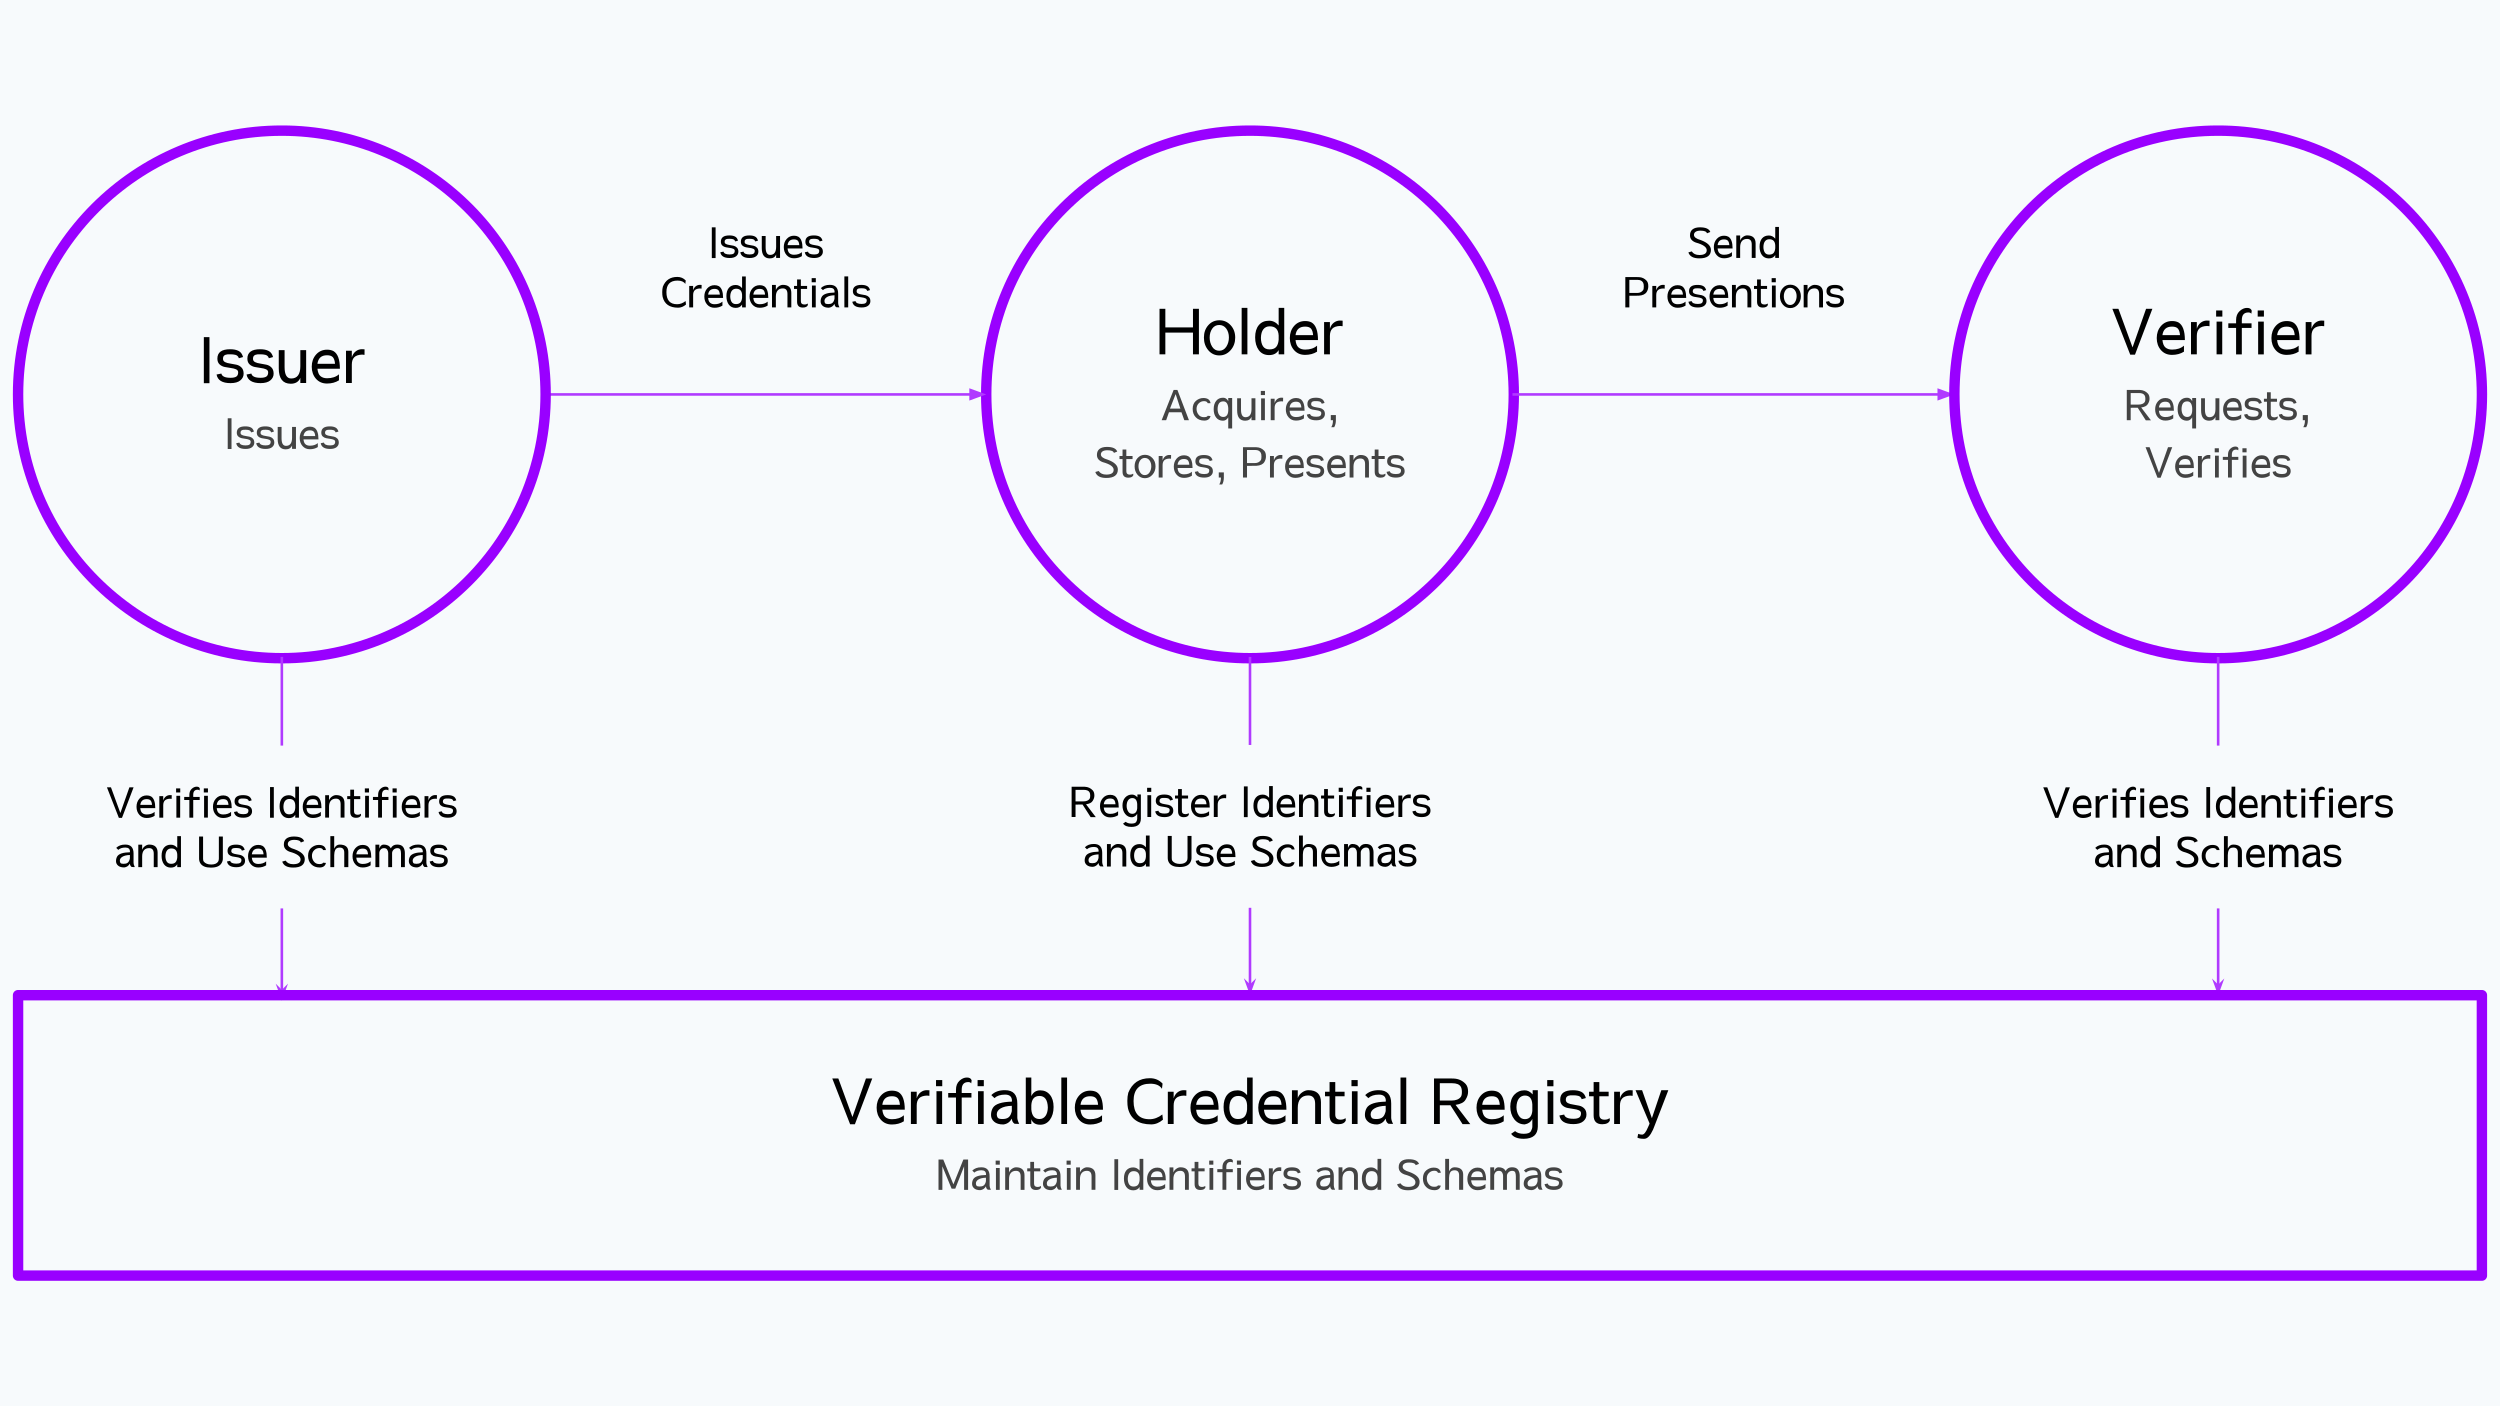 <svg version="1.1" viewBox="0.0 0.0 960.0 540.0" fill="none" stroke="none" stroke-linecap="square" stroke-miterlimit="10" xmlns:xlink="http://www.w3.org/1999/xlink" xmlns="http://www.w3.org/2000/svg"><rect x="0.0" y="0.0" width="960.0" height="540.0" fill="#333333" stroke="none"/><clipPath id="p.0"><path d="m0 0l960.0 0l0 540.0l-960.0 0l0 -540.0z" clip-rule="nonzero"/></clipPath><g clip-path="url(#p.0)"><path fill="#f7fafc" d="m0 0l960.0 0l0 540.0l-960.0 0z" fill-rule="evenodd"/><path fill="#000000" fill-opacity="0.0" d="m378.709 151.458l0 0c0 -55.942 45.35 -101.291 101.291 -101.291l0 0c26.864 0 52.628 10.672 71.624 29.668c18.996 18.996 29.668 44.76 29.668 71.624l0 0c0 55.942 -45.35 101.291 -101.291 101.291l0 0c-55.942 0 -101.291 -45.35 -101.291 -101.291z" fill-rule="evenodd"/><path stroke="#9900ff" stroke-width="4.0" stroke-linejoin="round" stroke-linecap="butt" d="m378.709 151.458l0 0c0 -55.942 45.35 -101.291 101.291 -101.291l0 0c26.864 0 52.628 10.672 71.624 29.668c18.996 18.996 29.668 44.76 29.668 71.624l0 0c0 55.942 -45.35 101.291 -101.291 101.291l0 0c-55.942 0 -101.291 -45.35 -101.291 -101.291z" fill-rule="evenodd"/><path fill="#000000" d="m447.492 118.592l-2.234 0l0 17.484l2.234 0l0 -8.359l10.609 0l0 8.359l2.281 0l0 -17.484l-2.281 0l0 7.141l-10.609 0l0 -7.141zm25.078 6.297q-1.75 -1.906 -4.312 -1.906q-2.594 0 -4.281 1.906q-1.672 1.891 -1.672 4.75q0 2.859 1.672 4.844q1.688 2.0 4.25 2.0q2.562 0 4.328 -2.0q1.766 -1.984 1.766 -4.844q0 -2.859 -1.75 -4.75l0 0zm-7.078 1.312q0.984 -1.406 2.688 -1.406q1.703 0 2.719 1.406q1.0 1.391 1.0 3.391q0 1.984 -1.0 3.547q-1.031 1.547 -2.734 1.547q-1.719 0 -2.703 -1.562q-0.953 -1.547 -0.953 -3.516q0 -1.984 0.984 -3.406l0 0zm13.507 9.875l0 -17.844l-2.203 0l0 17.844l2.203 0zm8.334 0.281q2.547 0 3.672 -1.922l0 1.641l2.141 0l0 -17.844l-2.141 0l0 6.75q-1.531 -1.828 -3.672 -1.828q-2.547 0 -3.953 1.703q-1.406 1.688 -1.406 4.688q0 3.0 1.406 4.922q1.406 1.891 3.953 1.891l0 0zm3.672 -7.531l0 1.656q-0.172 1.875 -0.984 2.781q-0.812 0.906 -2.547 0.906q-1.703 0 -2.5 -1.219q-0.766 -1.219 -0.781 -3.219q0.047 -2.188 0.953 -3.312q0.891 -1.109 2.422 -1.109q3.25 0 3.438 3.516l0 0zm15.101 1.766q0 -5.297 -2.453 -6.766q-1.031 -0.547 -2.453 -0.547q-2.594 0 -4.25 1.875q-1.656 1.875 -1.656 4.656q0 2.797 1.641 4.656q1.609 1.812 4.219 1.812q2.625 0 4.594 -1.234l0 -2.312q-1.703 1.516 -4.562 1.516q-1.609 0 -2.578 -0.844q-0.922 -0.812 -1.125 -2.812l8.625 0zm-4.922 -5.172q1.562 0 2.25 0.781q0.672 0.797 0.797 2.5l-6.75 0q0.438 -3.281 3.656 -3.281l0.047 0zm13.345 -2.328q-1.25 0 -2.328 0.812q-1.062 0.812 -1.516 2.328l0 -2.547l-2.234 0l0 12.391l2.234 0l0 -7.094q0 -1.859 0.938 -2.797q0.938 -0.938 3.0 -1.016q0.453 0 0.938 0.094l0.016 -2.125q-0.812 -0.047 -1.047 -0.047l0 0z" fill-rule="nonzero"/><path fill="#434343" d="m453.682 158.303l1.094 3.062l1.781 0l-4.438 -11.641l-1.438 0l-4.609 11.641l1.734 0l1.078 -3.062l4.797 0zm-2.234 -6.984l1.812 5.578l-3.984 0l2.172 -5.578zm12.291 8.344q-0.156 0.531 -1.453 0.531q-1.312 0 -2.047 -0.953q-0.766 -0.953 -0.766 -2.234q0 -1.297 0.859 -2.141q0.828 -0.828 2.016 -0.828q1.156 0 1.406 0.781l1.094 0q-0.297 -1.984 -2.766 -1.984q-1.531 0 -2.812 1.062q-1.281 1.078 -1.281 3.125q0 2.031 1.219 3.234q1.203 1.25 3.219 1.25q2.016 0 2.422 -1.75l-1.109 -0.094zm7.908 4.859l1.5 0l0 -11.688l-1.5 0l0 1.219q-0.672 -1.328 -1.969 -1.328q-1.719 0 -2.656 1.203q-0.969 1.188 -0.969 3.203q0 2.016 0.969 3.234q0.953 1.188 2.609 1.188q1.25 0 2.016 -1.297l0 4.266zm-1.906 -10.391q1.688 0 1.906 2.516l0 1.141q-0.156 2.312 -1.922 2.328q-1.016 0 -1.578 -0.797q-0.547 -0.797 -0.594 -2.156q0.016 -1.5 0.547 -2.281q0.531 -0.75 1.641 -0.75l0 0zm6.805 -1.188l-1.484 0l0 4.656q0 3.922 3.062 3.953q1.859 0 2.453 -1.516l0 1.328l1.5 0l0 -8.422l-1.5 0l0 4.156q0 3.109 -2.328 3.109q-1.703 0 -1.703 -2.922l0 -4.344zm7.608 -1.234l1.594 0l0 -1.578l-1.594 0l0 1.578zm0.109 9.656l1.453 0l0 -8.391l-1.453 0l0 8.391zm7.738 -8.656q-0.828 0 -1.547 0.547q-0.703 0.547 -1.0 1.547l0 -1.688l-1.5 0l0 8.25l1.5 0l0 -4.719q0 -1.25 0.625 -1.875q0.609 -0.625 2.0 -0.672q0.297 0 0.609 0.062l0.031 -1.422q-0.547 -0.031 -0.719 -0.031l0 0zm8.955 5.016q0 -3.547 -1.641 -4.516q-0.688 -0.375 -1.625 -0.375q-1.734 0 -2.828 1.25q-1.109 1.25 -1.109 3.109q0 1.875 1.094 3.094q1.062 1.219 2.812 1.219q1.734 0 3.047 -0.828l0 -1.531q-1.125 1.0 -3.031 1.0q-1.078 0 -1.719 -0.562q-0.625 -0.531 -0.75 -1.859l5.75 0zm-3.281 -3.469q1.031 0 1.5 0.531q0.453 0.531 0.531 1.672l-4.5 0q0.297 -2.203 2.438 -2.203l0.031 0zm10.949 0.469q-0.328 -1.156 -1.141 -1.562q-0.812 -0.438 -2.172 -0.438q-3.266 0 -3.266 2.406q0 0.922 0.531 1.453q0.562 0.531 1.359 0.688q0.766 0.156 1.547 0.25q0.781 0.094 1.328 0.344q0.562 0.234 0.562 0.766q0 0.766 -0.469 1.094q-0.469 0.312 -1.484 0.312q-2.109 0 -2.359 -1.094l-1.234 0.25q0.406 2.203 3.594 2.203q1.656 0 2.516 -0.703q0.828 -0.703 0.828 -1.719q0 -1.016 -0.547 -1.562q-0.547 -0.562 -1.312 -0.734q-0.781 -0.172 -1.562 -0.281q-0.781 -0.109 -1.312 -0.375q-0.547 -0.266 -0.547 -0.828q0 -0.578 0.281 -0.828q0.297 -0.281 0.875 -0.328q0.203 -0.016 0.828 -0.016q0.641 0 1.188 0.141q0.672 0.172 0.891 0.875l1.078 -0.312zm4.352 4.672l-1.953 0l0 1.969l0.828 0l0 0.141q0 1.516 -0.641 2.531l1.125 0q0.641 -1.125 0.641 -2.672l0 -1.969z" fill-rule="nonzero"/><path fill="#434343" d="m429.018 173.396q-0.672 -1.781 -3.953 -1.781q-1.859 0 -2.859 0.781q-0.984 0.766 -0.984 2.266l0 0.062q0 1.906 2.219 2.734q4.203 1.141 4.203 2.953q0 1.828 -2.844 1.828q-2.016 0 -2.906 -1.375l-1.297 0.375q0.734 2.297 4.219 2.297q4.438 0 4.438 -3.25q0 -2.328 -3.891 -3.766q-2.625 -0.734 -2.625 -2.0q0 -0.781 0.656 -1.203q0.656 -0.422 1.844 -0.422q2.234 0 2.5 1.016l1.281 -0.516zm6.1 8.453q-0.422 0.406 -1.281 0.406q-1.328 0 -1.328 -1.312l0 -4.672l2.391 0l0 -1.156l-2.391 0l0 -2.484l-1.453 0l0 2.484l-1.172 0l0 1.156l1.172 0l0 4.906q0 2.25 2.203 2.25q1.594 0 1.953 -1.0l-0.094 -0.578zm7.429 -5.938q-1.172 -1.266 -2.891 -1.266q-1.719 0 -2.844 1.266q-1.125 1.266 -1.125 3.172q0 1.891 1.125 3.219q1.125 1.328 2.828 1.328q1.719 0 2.891 -1.328q1.188 -1.328 1.188 -3.219q0 -1.906 -1.172 -3.172l0 0zm-4.719 0.875q0.656 -0.938 1.781 -0.938q1.141 0 1.812 0.938q0.672 0.938 0.672 2.266q0 1.328 -0.672 2.359q-0.688 1.031 -1.828 1.031q-1.125 0 -1.781 -1.047q-0.641 -1.016 -0.641 -2.328q0 -1.328 0.656 -2.281l0 0zm11.156 -2.078q-0.828 0 -1.547 0.547q-0.703 0.547 -1.0 1.547l0 -1.688l-1.5 0l0 8.25l1.5 0l0 -4.719q0 -1.25 0.625 -1.875q0.609 -0.625 2.0 -0.672q0.297 0 0.609 0.062l0.031 -1.422q-0.547 -0.031 -0.719 -0.031l0 0zm8.955 5.016q0 -3.547 -1.641 -4.516q-0.688 -0.375 -1.625 -0.375q-1.734 0 -2.828 1.25q-1.109 1.25 -1.109 3.109q0 1.875 1.094 3.094q1.062 1.219 2.812 1.219q1.734 0 3.047 -0.828l0 -1.531q-1.125 1.0 -3.031 1.0q-1.078 0 -1.719 -0.562q-0.625 -0.531 -0.75 -1.859l5.75 0zm-3.281 -3.469q1.031 0 1.5 0.531q0.453 0.531 0.531 1.672l-4.5 0q0.297 -2.203 2.438 -2.203l0.031 0zm10.949 0.469q-0.328 -1.156 -1.141 -1.562q-0.812 -0.438 -2.172 -0.438q-3.266 0 -3.266 2.406q0 0.922 0.531 1.453q0.562 0.531 1.359 0.688q0.766 0.156 1.547 0.25q0.781 0.094 1.328 0.344q0.562 0.234 0.562 0.766q0 0.766 -0.469 1.094q-0.469 0.312 -1.484 0.312q-2.109 0 -2.359 -1.094l-1.234 0.25q0.406 2.203 3.594 2.203q1.656 0 2.516 -0.703q0.828 -0.703 0.828 -1.719q0 -1.016 -0.547 -1.562q-0.547 -0.562 -1.312 -0.734q-0.781 -0.172 -1.562 -0.281q-0.781 -0.109 -1.312 -0.375q-0.547 -0.266 -0.547 -0.828q0 -0.578 0.281 -0.828q0.297 -0.281 0.875 -0.328q0.203 -0.016 0.828 -0.016q0.641 0 1.188 0.141q0.672 0.172 0.891 0.875l1.078 -0.312zm4.352 4.672l-1.953 0l0 1.969l0.828 0l0 0.141q0 1.516 -0.641 2.531l1.125 0q0.641 -1.125 0.641 -2.672l0 -1.969zm16.159 -6.203q0 -1.344 -0.609 -2.047q-1.219 -1.344 -3.0 -1.406q-0.141 -0.016 -0.859 -0.016l-4.344 0l0 11.641l1.547 0l0 -4.469q2.656 0 3.578 -0.031q2.297 -0.125 3.094 -1.469q0.594 -0.969 0.594 -2.047l0 -0.156zm-7.266 2.625l0 -5.016l3.266 0q1.406 0 2.0 1.031q0.281 0.453 0.281 1.5q0 1.047 -0.266 1.406q-0.797 1.078 -2.234 1.078l-3.047 0zm12.869 -3.109q-0.828 0 -1.547 0.547q-0.703 0.547 -1.0 1.547l0 -1.688l-1.5 0l0 8.25l1.5 0l0 -4.719q0 -1.25 0.625 -1.875q0.609 -0.625 2.0 -0.672q0.297 0 0.609 0.062l0.031 -1.422q-0.547 -0.031 -0.719 -0.031l0 0zm8.955 5.016q0 -3.547 -1.641 -4.516q-0.688 -0.375 -1.625 -0.375q-1.734 0 -2.828 1.25q-1.109 1.25 -1.109 3.109q0 1.875 1.094 3.094q1.062 1.219 2.812 1.219q1.734 0 3.047 -0.828l0 -1.531q-1.125 1.0 -3.031 1.0q-1.078 0 -1.719 -0.562q-0.625 -0.531 -0.75 -1.859l5.75 0zm-3.281 -3.469q1.031 0 1.5 0.531q0.453 0.531 0.531 1.672l-4.5 0q0.297 -2.203 2.438 -2.203l0.031 0zm10.949 0.469q-0.328 -1.156 -1.141 -1.562q-0.812 -0.438 -2.172 -0.438q-3.266 0 -3.266 2.406q0 0.922 0.531 1.453q0.562 0.531 1.359 0.688q0.766 0.156 1.547 0.25q0.781 0.094 1.328 0.344q0.562 0.234 0.562 0.766q0 0.766 -0.469 1.094q-0.469 0.312 -1.484 0.312q-2.109 0 -2.359 -1.094l-1.234 0.25q0.406 2.203 3.594 2.203q1.656 0 2.516 -0.703q0.828 -0.703 0.828 -1.719q0 -1.016 -0.547 -1.562q-0.547 -0.562 -1.312 -0.734q-0.781 -0.172 -1.562 -0.281q-0.781 -0.109 -1.312 -0.375q-0.547 -0.266 -0.547 -0.828q0 -0.578 0.281 -0.828q0.297 -0.281 0.875 -0.328q0.203 -0.016 0.828 -0.016q0.641 0 1.188 0.141q0.672 0.172 0.891 0.875l1.078 -0.312zm8.492 3.0q0 -3.547 -1.641 -4.516q-0.688 -0.375 -1.625 -0.375q-1.734 0 -2.828 1.25q-1.109 1.25 -1.109 3.109q0 1.875 1.094 3.094q1.062 1.219 2.812 1.219q1.734 0 3.047 -0.828l0 -1.531q-1.125 1.0 -3.031 1.0q-1.078 0 -1.719 -0.562q-0.625 -0.531 -0.75 -1.859l5.75 0zm-3.281 -3.469q1.031 0 1.5 0.531q0.453 0.531 0.531 1.672l-4.5 0q0.297 -2.203 2.437 -2.203l0.031 0zm10.636 7.109l1.484 0l0 -5.562q0 -3.078 -3.234 -3.094q-0.766 0 -1.547 0.547q-0.797 0.531 -1.156 1.453l0 -1.969l-1.484 0l0 8.625l1.484 0l0 -4.125q0 -1.562 0.703 -2.375q0.688 -0.797 1.969 -0.797q1.781 0 1.781 2.141l0 5.156zm7.76 -1.516q-0.422 0.406 -1.281 0.406q-1.328 0 -1.328 -1.312l0 -4.672l2.391 0l0 -1.156l-2.391 0l0 -2.484l-1.453 0l0 2.484l-1.172 0l0 1.156l1.172 0l0 4.906q0 2.25 2.203 2.25q1.594 0 1.953 -1.0l-0.094 -0.578zm7.289 -5.125q-0.328 -1.156 -1.141 -1.562q-0.812 -0.438 -2.172 -0.438q-3.266 0 -3.266 2.406q0 0.922 0.531 1.453q0.562 0.531 1.359 0.688q0.766 0.156 1.547 0.25q0.781 0.094 1.328 0.344q0.562 0.234 0.562 0.766q0 0.766 -0.469 1.094q-0.469 0.312 -1.484 0.312q-2.109 0 -2.359 -1.094l-1.234 0.25q0.406 2.203 3.594 2.203q1.656 0 2.516 -0.703q0.828 -0.703 0.828 -1.719q0 -1.016 -0.547 -1.562q-0.547 -0.562 -1.312 -0.734q-0.781 -0.172 -1.562 -0.281q-0.781 -0.109 -1.312 -0.375q-0.547 -0.266 -0.547 -0.828q0 -0.578 0.281 -0.828q0.297 -0.281 0.875 -0.328q0.203 -0.016 0.828 -0.016q0.641 0 1.188 0.141q0.672 0.172 0.891 0.875l1.078 -0.312z" fill-rule="nonzero"/><path fill="#000000" fill-opacity="0.0" d="m581.291 151.458l169.197 0" fill-rule="evenodd"/><path stroke="#b03aff" stroke-width="1.0" stroke-linejoin="round" stroke-linecap="butt" d="m581.291 151.458l163.197 0" fill-rule="evenodd"/><path fill="#b03aff" stroke="#b03aff" stroke-width="1.0" stroke-linecap="butt" d="m744.488 153.11l4.538 -1.652l-4.538 -1.652z" fill-rule="evenodd"/><path fill="#000000" fill-opacity="0.0" d="m750.479 151.458l0 0c0 -55.942 45.35 -101.291 101.291 -101.291l0 0c26.864 0 52.628 10.672 71.624 29.668c18.996 18.996 29.668 44.76 29.668 71.624l0 0c0 55.942 -45.35 101.291 -101.291 101.291l0 0c-55.942 0 -101.291 -45.35 -101.291 -101.291z" fill-rule="evenodd"/><path stroke="#9900ff" stroke-width="4.0" stroke-linejoin="round" stroke-linecap="butt" d="m750.479 151.458l0 0c0 -55.942 45.35 -101.291 101.291 -101.291l0 0c26.864 0 52.628 10.672 71.624 29.668c18.996 18.996 29.668 44.76 29.668 71.624l0 0c0 55.942 -45.35 101.291 -101.291 101.291l0 0c-55.942 0 -101.291 -45.35 -101.291 -101.291z" fill-rule="evenodd"/><path fill="#000000" d="m811.149 118.592l6.859 17.594l1.828 0l6.672 -17.594l-2.422 0l-5.188 14.812l-5.422 -14.812l-2.328 0zm27.847 12.0q0 -5.297 -2.453 -6.766q-1.031 -0.547 -2.453 -0.547q-2.594 0 -4.25 1.875q-1.656 1.875 -1.656 4.656q0 2.797 1.641 4.656q1.609 1.812 4.219 1.812q2.625 0 4.594 -1.234l0 -2.312q-1.703 1.516 -4.562 1.516q-1.609 0 -2.578 -0.844q-0.922 -0.812 -1.125 -2.812l8.625 0zm-4.922 -5.172q1.562 0 2.25 0.781q0.672 0.797 0.797 2.5l-6.75 0q0.438 -3.281 3.656 -3.281l0.047 0zm13.345 -2.328q-1.25 0 -2.328 0.812q-1.062 0.812 -1.516 2.328l0 -2.547l-2.234 0l0 12.391l2.234 0l0 -7.094q0 -1.859 0.938 -2.797q0.938 -0.938 3.0 -1.016q0.453 0 0.938 0.094l0.016 -2.125q-0.812 -0.047 -1.047 -0.047l0 0zm3.573 -1.516l2.391 0l0 -2.359l-2.391 0l0 2.359zm0.172 14.5l2.172 0l0 -12.578l-2.172 0l0 12.578zm12.209 -16.094q0.844 0 1.125 0.516l0.172 -1.156q-0.312 -1.109 -1.828 -1.109q-1.5 0 -2.844 1.25q-1.344 1.25 -1.344 3.438l0 1.25l-2.984 0l0 1.75l2.984 0l0 10.156l2.203 0l0 -10.156l3.734 0l0 -1.75l-3.734 0l0 -1.25q0 -2.938 2.516 -2.938l0 0zm3.579 1.594l2.391 0l0 -2.359l-2.391 0l0 2.359zm0.172 14.5l2.172 0l0 -12.578l-2.172 0l0 12.578zm15.912 -5.484q0 -5.297 -2.453 -6.766q-1.031 -0.547 -2.453 -0.547q-2.594 0 -4.25 1.875q-1.656 1.875 -1.656 4.656q0 2.797 1.641 4.656q1.609 1.812 4.219 1.812q2.625 0 4.594 -1.234l0 -2.312q-1.703 1.516 -4.562 1.516q-1.609 0 -2.578 -0.844q-0.922 -0.812 -1.125 -2.812l8.625 0zm-4.922 -5.172q1.562 0 2.25 0.781q0.672 0.797 0.797 2.5l-6.75 0q0.438 -3.281 3.656 -3.281l0.047 0zm13.345 -2.328q-1.25 0 -2.328 0.812q-1.062 0.812 -1.516 2.328l0 -2.547l-2.234 0l0 12.391l2.234 0l0 -7.094q0 -1.859 0.938 -2.797q0.938 -0.938 3.0 -1.016q0.453 0 0.938 0.094l0.016 -2.125q-0.812 -0.047 -1.047 -0.047l0 0z" fill-rule="nonzero"/><path fill="#434343" d="m825.418 153.037q0 -1.188 -0.609 -1.891q-1.219 -1.328 -3.078 -1.406q-0.141 -0.016 -0.859 -0.016l-4.188 0l0 11.641l1.5 0l0 -4.781q2.391 0 2.703 -0.016l3.094 4.828l1.984 0l-3.75 -4.922q1.969 -0.281 2.562 -1.328q0.641 -1.031 0.641 -1.953l0 -0.156zm-7.234 2.328l0 -4.438l3.141 0q1.688 0 2.219 0.906q0.281 0.453 0.281 1.344q0 0.875 -0.266 1.25q-0.703 0.938 -2.438 0.938l-2.938 0zm16.591 2.359q0 -3.547 -1.641 -4.516q-0.688 -0.375 -1.625 -0.375q-1.734 0 -2.828 1.25q-1.109 1.25 -1.109 3.109q0 1.875 1.094 3.094q1.062 1.219 2.812 1.219q1.734 0 3.047 -0.828l0 -1.531q-1.125 1.0 -3.031 1.0q-1.078 0 -1.719 -0.562q-0.625 -0.531 -0.75 -1.859l5.75 0zm-3.281 -3.469q1.031 0 1.5 0.531q0.453 0.531 0.531 1.672l-4.5 0q0.297 -2.203 2.438 -2.203l0.031 0zm10.308 10.266l1.5 0l0 -11.688l-1.5 0l0 1.219q-0.672 -1.328 -1.969 -1.328q-1.719 0 -2.656 1.203q-0.969 1.188 -0.969 3.203q0 2.016 0.969 3.234q0.953 1.188 2.609 1.188q1.25 0 2.016 -1.297l0 4.266zm-1.906 -10.391q1.688 0 1.906 2.516l0 1.141q-0.156 2.312 -1.922 2.328q-1.016 0 -1.578 -0.797q-0.547 -0.797 -0.594 -2.156q0.016 -1.5 0.547 -2.281q0.531 -0.75 1.641 -0.75l0 0zm6.805 -1.188l-1.484 0l0 4.656q0 3.922 3.062 3.953q1.859 0 2.453 -1.516l0 1.328l1.5 0l0 -8.422l-1.5 0l0 4.156q0 3.109 -2.328 3.109q-1.703 0 -1.703 -2.922l0 -4.344zm14.171 4.781q0 -3.547 -1.641 -4.516q-0.688 -0.375 -1.625 -0.375q-1.734 0 -2.828 1.25q-1.109 1.25 -1.109 3.109q0 1.875 1.094 3.094q1.062 1.219 2.812 1.219q1.734 0 3.047 -0.828l0 -1.531q-1.125 1.0 -3.031 1.0q-1.078 0 -1.719 -0.562q-0.625 -0.531 -0.75 -1.859l5.75 0zm-3.281 -3.469q1.031 0 1.5 0.531q0.453 0.531 0.531 1.672l-4.5 0q0.297 -2.203 2.438 -2.203l0.031 0zm10.949 0.469q-0.328 -1.156 -1.141 -1.562q-0.812 -0.438 -2.172 -0.438q-3.266 0 -3.266 2.406q0 0.922 0.531 1.453q0.562 0.531 1.359 0.688q0.766 0.156 1.547 0.25q0.781 0.094 1.328 0.344q0.562 0.234 0.562 0.766q0 0.766 -0.469 1.094q-0.469 0.312 -1.484 0.312q-2.109 0 -2.359 -1.094l-1.234 0.25q0.406 2.203 3.594 2.203q1.656 0 2.516 -0.703q0.828 -0.703 0.828 -1.719q0 -1.016 -0.547 -1.562q-0.547 -0.562 -1.312 -0.734q-0.781 -0.172 -1.562 -0.281q-0.781 -0.109 -1.312 -0.375q-0.547 -0.266 -0.547 -0.828q0 -0.578 0.281 -0.828q0.297 -0.281 0.875 -0.328q0.203 -0.016 0.828 -0.016q0.641 0 1.188 0.141q0.672 0.172 0.891 0.875l1.078 -0.312zm6.039 5.125q-0.422 0.406 -1.281 0.406q-1.328 0 -1.328 -1.312l0 -4.672l2.391 0l0 -1.156l-2.391 0l0 -2.484l-1.453 0l0 2.484l-1.172 0l0 1.156l1.172 0l0 4.906q0 2.25 2.203 2.25q1.594 0 1.953 -1.0l-0.094 -0.578zm7.289 -5.125q-0.328 -1.156 -1.141 -1.562q-0.812 -0.438 -2.172 -0.438q-3.266 0 -3.266 2.406q0 0.922 0.531 1.453q0.562 0.531 1.359 0.688q0.766 0.156 1.547 0.25q0.781 0.094 1.328 0.344q0.562 0.234 0.562 0.766q0 0.766 -0.469 1.094q-0.469 0.312 -1.484 0.312q-2.109 0 -2.359 -1.094l-1.234 0.25q0.406 2.203 3.594 2.203q1.656 0 2.516 -0.703q0.828 -0.703 0.828 -1.719q0 -1.016 -0.547 -1.562q-0.547 -0.562 -1.312 -0.734q-0.781 -0.172 -1.562 -0.281q-0.781 -0.109 -1.312 -0.375q-0.547 -0.266 -0.547 -0.828q0 -0.578 0.281 -0.828q0.297 -0.281 0.875 -0.328q0.203 -0.016 0.828 -0.016q0.641 0 1.188 0.141q0.672 0.172 0.891 0.875l1.078 -0.312zm4.352 4.672l-1.953 0l0 1.969l0.828 0l0 0.141q0 1.516 -0.641 2.531l1.125 0q0.641 -1.125 0.641 -2.672l0 -1.969z" fill-rule="nonzero"/><path fill="#434343" d="m823.895 171.724l4.578 11.719l1.203 0l4.453 -11.719l-1.609 0l-3.469 9.859l-3.609 -9.859l-1.547 0zm18.559 8.0q0 -3.547 -1.641 -4.516q-0.688 -0.375 -1.625 -0.375q-1.734 0 -2.828 1.25q-1.109 1.25 -1.109 3.109q0 1.875 1.094 3.094q1.062 1.219 2.812 1.219q1.734 0 3.047 -0.828l0 -1.531q-1.125 1.0 -3.031 1.0q-1.078 0 -1.719 -0.562q-0.625 -0.531 -0.75 -1.859l5.75 0zm-3.281 -3.469q1.031 0 1.5 0.531q0.453 0.531 0.531 1.672l-4.5 0q0.297 -2.203 2.438 -2.203l0.031 0zm8.886 -1.547q-0.828 0 -1.547 0.547q-0.703 0.547 -1.0 1.547l0 -1.688l-1.5 0l0 8.25l1.5 0l0 -4.719q0 -1.25 0.625 -1.875q0.609 -0.625 2.0 -0.672q0.297 0 0.609 0.062l0.031 -1.422q-0.547 -0.031 -0.719 -0.031l0 0zm2.393 -1.0l1.594 0l0 -1.578l-1.594 0l0 1.578zm0.109 9.656l1.453 0l0 -8.391l-1.453 0l0 8.391zm8.144 -10.719q0.562 0 0.75 0.328l0.109 -0.766q-0.203 -0.734 -1.203 -0.734q-1.016 0 -1.906 0.828q-0.906 0.844 -0.906 2.297l0 0.828l-1.984 0l0 1.172l1.984 0l0 6.766l1.484 0l0 -6.766l2.484 0l0 -1.172l-2.484 0l0 -0.828q0 -1.953 1.672 -1.953l0 0zm2.386 1.062l1.594 0l0 -1.578l-1.594 0l0 1.578zm0.109 9.656l1.453 0l0 -8.391l-1.453 0l0 8.391zm10.613 -3.641q0 -3.547 -1.641 -4.516q-0.688 -0.375 -1.625 -0.375q-1.734 0 -2.828 1.25q-1.109 1.25 -1.109 3.109q0 1.875 1.094 3.094q1.062 1.219 2.812 1.219q1.734 0 3.047 -0.828l0 -1.531q-1.125 1.0 -3.031 1.0q-1.078 0 -1.719 -0.562q-0.625 -0.531 -0.75 -1.859l5.75 0zm-3.281 -3.469q1.031 0 1.5 0.531q0.453 0.531 0.531 1.672l-4.5 0q0.297 -2.203 2.438 -2.203l0.031 0zm10.949 0.469q-0.328 -1.156 -1.141 -1.562q-0.812 -0.438 -2.172 -0.438q-3.266 0 -3.266 2.406q0 0.922 0.531 1.453q0.562 0.531 1.359 0.688q0.766 0.156 1.547 0.25q0.781 0.094 1.328 0.344q0.562 0.234 0.562 0.766q0 0.766 -0.469 1.094q-0.469 0.312 -1.484 0.312q-2.109 0 -2.359 -1.094l-1.234 0.25q0.406 2.203 3.594 2.203q1.656 0 2.516 -0.703q0.828 -0.703 0.828 -1.719q0 -1.016 -0.547 -1.562q-0.547 -0.562 -1.312 -0.734q-0.781 -0.172 -1.562 -0.281q-0.781 -0.109 -1.312 -0.375q-0.547 -0.266 -0.547 -0.828q0 -0.578 0.281 -0.828q0.297 -0.281 0.875 -0.328q0.203 -0.016 0.828 -0.016q0.641 0 1.188 0.141q0.672 0.172 0.891 0.875l1.078 -0.312z" fill-rule="nonzero"/><path fill="#000000" fill-opacity="0.0" d="m225.375 77.486l137.48 0l0 50.299l-137.48 0z" fill-rule="evenodd"/><path fill="#000000" d="m274.786 87.292l-1.453 0l0 11.797l1.453 0l0 -11.797zm8.608 5.109q-0.328 -1.156 -1.141 -1.562q-0.812 -0.438 -2.172 -0.438q-3.266 0 -3.266 2.406q0 0.922 0.531 1.453q0.562 0.531 1.359 0.688q0.766 0.156 1.547 0.25q0.781 0.094 1.328 0.344q0.562 0.234 0.562 0.766q0 0.766 -0.469 1.094q-0.469 0.312 -1.484 0.312q-2.109 0 -2.359 -1.094l-1.234 0.25q0.406 2.203 3.594 2.203q1.656 0 2.516 -0.703q0.828 -0.703 0.828 -1.719q0 -1.016 -0.547 -1.562q-0.547 -0.562 -1.312 -0.734q-0.781 -0.172 -1.562 -0.281q-0.781 -0.109 -1.312 -0.375q-0.547 -0.266 -0.547 -0.828q0 -0.578 0.281 -0.828q0.297 -0.281 0.875 -0.328q0.203 -0.016 0.828 -0.016q0.641 0 1.188 0.141q0.672 0.172 0.891 0.875l1.078 -0.312zm7.68 0q-0.328 -1.156 -1.141 -1.562q-0.812 -0.438 -2.172 -0.438q-3.266 0 -3.266 2.406q0 0.922 0.531 1.453q0.562 0.531 1.359 0.688q0.766 0.156 1.547 0.25q0.781 0.094 1.328 0.344q0.562 0.234 0.562 0.766q0 0.766 -0.469 1.094q-0.469 0.312 -1.484 0.312q-2.109 0 -2.359 -1.094l-1.234 0.25q0.406 2.203 3.594 2.203q1.656 0 2.516 -0.703q0.828 -0.703 0.828 -1.719q0 -1.016 -0.547 -1.562q-0.547 -0.562 -1.312 -0.734q-0.781 -0.172 -1.562 -0.281q-0.781 -0.109 -1.312 -0.375q-0.547 -0.266 -0.547 -0.828q0 -0.578 0.281 -0.828q0.297 -0.281 0.875 -0.328q0.203 -0.016 0.828 -0.016q0.641 0 1.188 0.141q0.672 0.172 0.891 0.875l1.078 -0.312zm2.93 -1.781l-1.484 0l0 4.656q0 3.922 3.062 3.953q1.859 0 2.453 -1.516l0 1.328l1.5 0l0 -8.422l-1.5 0l0 4.156q0 3.109 -2.328 3.109q-1.703 0 -1.703 -2.922l0 -4.344zm14.171 4.781q0 -3.547 -1.641 -4.516q-0.688 -0.375 -1.625 -0.375q-1.734 0 -2.828 1.25q-1.109 1.25 -1.109 3.109q0 1.875 1.094 3.094q1.062 1.219 2.812 1.219q1.734 0 3.047 -0.828l0 -1.531q-1.125 1.0 -3.031 1.0q-1.078 0 -1.719 -0.562q-0.625 -0.531 -0.75 -1.859l5.75 0zm-3.281 -3.469q1.031 0 1.5 0.531q0.453 0.531 0.531 1.672l-4.5 0q0.297 -2.203 2.438 -2.203l0.031 0zm10.949 0.469q-0.328 -1.156 -1.141 -1.562q-0.812 -0.438 -2.172 -0.438q-3.266 0 -3.266 2.406q0 0.922 0.531 1.453q0.562 0.531 1.359 0.688q0.766 0.156 1.547 0.25q0.781 0.094 1.328 0.344q0.562 0.234 0.562 0.766q0 0.766 -0.469 1.094q-0.469 0.312 -1.484 0.312q-2.109 0 -2.359 -1.094l-1.234 0.25q0.406 2.203 3.594 2.203q1.656 0 2.516 -0.703q0.828 -0.703 0.828 -1.719q0 -1.016 -0.547 -1.562q-0.547 -0.562 -1.312 -0.734q-0.781 -0.172 -1.562 -0.281q-0.781 -0.109 -1.312 -0.375q-0.547 -0.266 -0.547 -0.828q0 -0.578 0.281 -0.828q0.297 -0.281 0.875 -0.328q0.203 -0.016 0.828 -0.016q0.641 0 1.188 0.141q0.672 0.172 0.891 0.875l1.078 -0.312z" fill-rule="nonzero"/><path fill="#000000" d="m259.984 116.823q-4.078 0 -4.078 -4.656q0 -4.422 4.266 -4.422q2.172 0 2.984 1.297l0.172 -1.328q-1.297 -1.375 -3.219 -1.375l-0.031 0q-4.047 0 -5.531 3.719q-0.25 0.922 -0.25 2.062q0 1.141 0.156 1.891q1.016 4.141 5.953 4.141q1.609 0 3.016 -1.219l-0.156 -1.328q-1.562 1.219 -3.281 1.219l0 0zm8.724 -7.438q-0.828 0 -1.547 0.547q-0.703 0.547 -1.0 1.547l0 -1.688l-1.5 0l0 8.25l1.5 0l0 -4.719q0 -1.25 0.625 -1.875q0.609 -0.625 2.0 -0.672q0.297 0 0.609 0.062l0.031 -1.422q-0.547 -0.031 -0.719 -0.031l0 0zm8.955 5.016q0 -3.547 -1.641 -4.516q-0.688 -0.375 -1.625 -0.375q-1.734 0 -2.828 1.25q-1.109 1.25 -1.109 3.109q0 1.875 1.094 3.094q1.062 1.219 2.812 1.219q1.734 0 3.047 -0.828l0 -1.531q-1.125 1.0 -3.031 1.0q-1.078 0 -1.719 -0.562q-0.625 -0.531 -0.75 -1.859l5.75 0zm-3.281 -3.469q1.031 0 1.5 0.531q0.453 0.531 0.531 1.672l-4.5 0q0.297 -2.203 2.438 -2.203l0.031 0zm8.121 7.297q1.703 0 2.453 -1.281l0 1.094l1.422 0l0 -11.891l-1.422 0l0 4.5q-1.031 -1.219 -2.453 -1.219q-1.688 0 -2.641 1.141q-0.922 1.125 -0.922 3.125q0 2.0 0.922 3.266q0.953 1.266 2.641 1.266l0 0zm2.453 -5.016l0 1.094q-0.109 1.25 -0.656 1.859q-0.547 0.609 -1.703 0.609q-1.125 0 -1.656 -0.812q-0.516 -0.812 -0.531 -2.141q0.031 -1.453 0.641 -2.219q0.594 -0.734 1.625 -0.734q2.156 0 2.281 2.344l0 0zm10.068 1.188q0 -3.547 -1.641 -4.516q-0.688 -0.375 -1.625 -0.375q-1.734 0 -2.828 1.25q-1.109 1.25 -1.109 3.109q0 1.875 1.094 3.094q1.062 1.219 2.812 1.219q1.734 0 3.047 -0.828l0 -1.531q-1.125 1.0 -3.031 1.0q-1.078 0 -1.719 -0.562q-0.625 -0.531 -0.75 -1.859l5.75 0zm-3.281 -3.469q1.031 0 1.5 0.531q0.453 0.531 0.531 1.672l-4.5 0q0.297 -2.203 2.438 -2.203l0.031 0zm10.636 7.109l1.484 0l0 -5.562q0 -3.078 -3.234 -3.094q-0.766 0 -1.547 0.547q-0.797 0.531 -1.156 1.453l0 -1.969l-1.484 0l0 8.625l1.484 0l0 -4.125q0 -1.562 0.703 -2.375q0.688 -0.797 1.969 -0.797q1.781 0 1.781 2.141l0 5.156zm7.76 -1.516q-0.422 0.406 -1.281 0.406q-1.328 0 -1.328 -1.312l0 -4.672l2.391 0l0 -1.156l-2.391 0l0 -2.484l-1.453 0l0 2.484l-1.172 0l0 1.156l1.172 0l0 4.906q0 2.25 2.203 2.25q1.594 0 1.953 -1.0l-0.094 -0.578zm1.539 -8.141l1.594 0l0 -1.578l-1.594 0l0 1.578zm0.109 9.656l1.453 0l0 -8.391l-1.453 0l0 8.391zm8.691 -5.938l-0.031 0.234q-3.906 0.078 -4.844 1.562q-0.484 0.797 -0.484 1.828l0 0.047q0 0.984 0.797 1.688q0.797 0.703 2.359 0.703q1.406 -0.156 2.172 -1.484q0.062 0.922 0.719 1.312l1.172 0.031q-0.484 -0.953 -0.484 -1.594l0 -3.625q0 -3.422 -3.156 -3.422l-0.078 0q-2.156 0 -3.422 1.266l0.797 0.766q0.969 -0.891 2.719 -0.891q1.766 0 1.766 1.578zm-3.656 4.328q-0.234 -0.344 -0.234 -0.859q0 -0.922 1.0 -1.516q0.984 -0.609 2.859 -0.672l0 1.266q0 0.172 -0.109 0.5q-0.281 0.906 -0.828 1.266q-0.516 0.359 -1.484 0.359q-0.969 0 -1.203 -0.344l0 0zm8.883 1.609l0 -11.891l-1.469 0l0 11.891l1.469 0zm8.379 -6.641q-0.328 -1.156 -1.141 -1.562q-0.812 -0.438 -2.172 -0.438q-3.266 0 -3.266 2.406q0 0.922 0.531 1.453q0.562 0.531 1.359 0.688q0.766 0.156 1.547 0.25q0.781 0.094 1.328 0.344q0.562 0.234 0.562 0.766q0 0.766 -0.469 1.094q-0.469 0.312 -1.484 0.312q-2.109 0 -2.359 -1.094l-1.234 0.25q0.406 2.203 3.594 2.203q1.656 0 2.516 -0.703q0.828 -0.703 0.828 -1.719q0 -1.016 -0.547 -1.562q-0.547 -0.562 -1.312 -0.734q-0.781 -0.172 -1.562 -0.281q-0.781 -0.109 -1.312 -0.375q-0.547 -0.266 -0.547 -0.828q0 -0.578 0.281 -0.828q0.297 -0.281 0.875 -0.328q0.203 -0.016 0.828 -0.016q0.641 0 1.188 0.141q0.672 0.172 0.891 0.875l1.078 -0.312z" fill-rule="nonzero"/><path fill="#000000" fill-opacity="0.0" d="m480 252.75l0 129.386" fill-rule="evenodd"/><path stroke="#b03aff" stroke-width="1.0" stroke-linejoin="round" stroke-linecap="butt" d="m480 252.75l0 125.959" fill-rule="evenodd"/><path fill="#b03aff" stroke="#b03aff" stroke-width="1.0" stroke-linecap="butt" d="m480 378.708l-1.125 -1.125l1.125 3.09l1.125 -3.09z" fill-rule="evenodd"/><path fill="#000000" fill-opacity="0.0" d="m851.77 252.749l0 129.48" fill-rule="evenodd"/><path stroke="#b03aff" stroke-width="1.0" stroke-linejoin="round" stroke-linecap="butt" d="m851.77 252.749l0 126.053" fill-rule="evenodd"/><path fill="#b03aff" stroke="#b03aff" stroke-width="1.0" stroke-linecap="butt" d="m851.77 378.803l-1.125 -1.125l1.125 3.09l1.125 -3.09z" fill-rule="evenodd"/><path fill="#000000" fill-opacity="0.0" d="m209.521 151.458l169.197 0" fill-rule="evenodd"/><path stroke="#b03aff" stroke-width="1.0" stroke-linejoin="round" stroke-linecap="butt" d="m209.521 151.458l163.197 0" fill-rule="evenodd"/><path fill="#b03aff" stroke="#b03aff" stroke-width="1.0" stroke-linecap="butt" d="m372.718 153.11l4.538 -1.652l-4.538 -1.652z" fill-rule="evenodd"/><path fill="#000000" fill-opacity="0.0" d="m6.938 151.458l0 0c0 -55.942 45.35 -101.291 101.291 -101.291l0 0c26.864 0 52.628 10.672 71.624 29.668c18.996 18.996 29.668 44.76 29.668 71.624l0 0c0 55.942 -45.35 101.291 -101.291 101.291l0 0c-55.942 0 -101.291 -45.35 -101.291 -101.291z" fill-rule="evenodd"/><path stroke="#9900ff" stroke-width="4.0" stroke-linejoin="round" stroke-linecap="butt" d="m6.938 151.458l0 0c0 -55.942 45.35 -101.291 101.291 -101.291l0 0c26.864 0 52.628 10.672 71.624 29.668c18.996 18.996 29.668 44.76 29.668 71.624l0 0c0 55.942 -45.35 101.291 -101.291 101.291l0 0c-55.942 0 -101.291 -45.35 -101.291 -101.291z" fill-rule="evenodd"/><path fill="#000000" d="m80.428 129.451l-2.156 0l0 17.688l2.156 0l0 -17.688zm12.905 7.656q-0.469 -1.719 -1.703 -2.344q-1.219 -0.656 -3.266 -0.656q-4.891 0 -4.891 3.609q0 1.391 0.812 2.172q0.844 0.797 2.016 1.031q1.156 0.25 2.328 0.391q1.188 0.141 2.0 0.5q0.828 0.359 0.828 1.156q0 1.156 -0.688 1.625q-0.703 0.484 -2.234 0.484q-3.172 0 -3.531 -1.625l-1.844 0.359q0.594 3.312 5.375 3.312q2.5 0 3.766 -1.062q1.25 -1.047 1.25 -2.562q0 -1.547 -0.812 -2.359q-0.812 -0.844 -1.969 -1.094q-1.172 -0.266 -2.359 -0.438q-1.141 -0.141 -1.969 -0.547q-0.812 -0.422 -0.812 -1.25q0 -0.875 0.438 -1.25q0.438 -0.406 1.297 -0.484q0.312 -0.016 1.25 -0.016q0.953 0 1.766 0.203q1.016 0.25 1.344 1.297l1.609 -0.453zm11.52 0q-0.469 -1.719 -1.703 -2.344q-1.219 -0.656 -3.266 -0.656q-4.891 0 -4.891 3.609q0 1.391 0.812 2.172q0.844 0.797 2.016 1.031q1.156 0.25 2.328 0.391q1.188 0.141 2 0.5q0.828 0.359 0.828 1.156q0 1.156 -0.688 1.625q-0.703 0.484 -2.234 0.484q-3.172 0 -3.531 -1.625l-1.844 0.359q0.594 3.312 5.375 3.312q2.5 0 3.766 -1.062q1.25 -1.047 1.25 -2.562q0 -1.547 -0.812 -2.359q-0.812 -0.844 -1.969 -1.094q-1.172 -0.266 -2.359 -0.438q-1.141 -0.141 -1.969 -0.547q-0.812 -0.422 -0.812 -1.25q0 -0.875 0.438 -1.25q0.438 -0.406 1.297 -0.484q0.312 -0.016 1.25 -0.016q0.953 0 1.766 0.203q1.016 0.25 1.344 1.297l1.609 -0.453zm4.426 -2.656l-2.234 0l0 6.984q0 5.875 4.578 5.922q2.781 0 3.703 -2.281l0 2.0l2.234 0l0 -12.625l-2.234 0l0 6.203q0 4.688 -3.516 4.688q-2.531 0 -2.531 -4.391l0 -6.5zm21.24 7.141q0 -5.297 -2.453 -6.766q-1.031 -0.547 -2.453 -0.547q-2.594 0 -4.25 1.875q-1.656 1.875 -1.656 4.656q0 2.797 1.641 4.656q1.609 1.812 4.219 1.812q2.625 0 4.594 -1.234l0 -2.312q-1.703 1.516 -4.562 1.516q-1.609 0 -2.578 -0.844q-0.922 -0.812 -1.125 -2.812l8.625 0zm-4.922 -5.172q1.562 0 2.25 0.781q0.672 0.797 0.797 2.5l-6.75 0q0.438 -3.281 3.656 -3.281l0.047 0zm13.345 -2.328q-1.25 0 -2.328 0.812q-1.062 0.812 -1.516 2.328l0 -2.547l-2.234 0l0 12.391l2.234 0l0 -7.094q0 -1.859 0.938 -2.797q0.938 -0.938 3.0 -1.016q0.453 0 0.938 0.094l0.016 -2.125q-0.812 -0.047 -1.047 -0.047l0 0z" fill-rule="nonzero"/><path fill="#434343" d="m88.901 160.615l-1.453 0l0 11.797l1.453 0l0 -11.797zm8.608 5.109q-0.328 -1.156 -1.141 -1.562q-0.812 -0.438 -2.172 -0.438q-3.266 0 -3.266 2.406q0 0.922 0.531 1.453q0.562 0.531 1.359 0.688q0.766 0.156 1.547 0.25q0.781 0.094 1.328 0.344q0.562 0.234 0.562 0.766q0 0.766 -0.469 1.094q-0.469 0.312 -1.484 0.312q-2.109 0 -2.359 -1.094l-1.234 0.25q0.406 2.203 3.594 2.203q1.656 0 2.516 -0.703q0.828 -0.703 0.828 -1.719q0 -1.016 -0.547 -1.562q-0.547 -0.562 -1.312 -0.734q-0.781 -0.172 -1.562 -0.281q-0.781 -0.109 -1.312 -0.375q-0.547 -0.266 -0.547 -0.828q0 -0.578 0.281 -0.828q0.297 -0.281 0.875 -0.328q0.203 -0.016 0.828 -0.016q0.641 0 1.188 0.141q0.672 0.172 0.891 0.875l1.078 -0.312zm7.68 0q-0.328 -1.156 -1.141 -1.562q-0.812 -0.438 -2.172 -0.438q-3.266 0 -3.266 2.406q0 0.922 0.531 1.453q0.562 0.531 1.359 0.688q0.766 0.156 1.547 0.25q0.781 0.094 1.328 0.344q0.562 0.234 0.562 0.766q0 0.766 -0.469 1.094q-0.469 0.312 -1.484 0.312q-2.109 0 -2.359 -1.094l-1.234 0.25q0.406 2.203 3.594 2.203q1.656 0 2.516 -0.703q0.828 -0.703 0.828 -1.719q0 -1.016 -0.547 -1.562q-0.547 -0.562 -1.312 -0.734q-0.781 -0.172 -1.562 -0.281q-0.781 -0.109 -1.313 -0.375q-0.547 -0.266 -0.547 -0.828q0 -0.578 0.281 -0.828q0.297 -0.281 0.875 -0.328q0.203 -0.016 0.828 -0.016q0.641 0 1.188 0.141q0.672 0.172 0.891 0.875l1.078 -0.312zm2.93 -1.781l-1.484 0l0 4.656q0 3.922 3.062 3.953q1.859 0 2.453 -1.516l0 1.328l1.5 0l0 -8.422l-1.5 0l0 4.156q0 3.109 -2.328 3.109q-1.703 0 -1.703 -2.922l0 -4.344zm14.171 4.781q0 -3.547 -1.641 -4.516q-0.688 -0.375 -1.625 -0.375q-1.734 0 -2.828 1.25q-1.109 1.25 -1.109 3.109q0 1.875 1.094 3.094q1.062 1.219 2.812 1.219q1.734 0 3.047 -0.828l0 -1.531q-1.125 1.0 -3.031 1.0q-1.078 0 -1.719 -0.562q-0.625 -0.531 -0.75 -1.859l5.75 0zm-3.281 -3.469q1.031 0 1.5 0.531q0.453 0.531 0.531 1.672l-4.5 0q0.297 -2.203 2.438 -2.203l0.031 0zm10.949 0.469q-0.328 -1.156 -1.141 -1.562q-0.812 -0.438 -2.172 -0.438q-3.266 0 -3.266 2.406q0 0.922 0.531 1.453q0.562 0.531 1.359 0.688q0.766 0.156 1.547 0.25q0.781 0.094 1.328 0.344q0.562 0.234 0.562 0.766q0 0.766 -0.469 1.094q-0.469 0.312 -1.484 0.312q-2.109 0 -2.359 -1.094l-1.234 0.25q0.406 2.203 3.594 2.203q1.656 0 2.516 -0.703q0.828 -0.703 0.828 -1.719q0 -1.016 -0.547 -1.562q-0.547 -0.562 -1.312 -0.734q-0.781 -0.172 -1.562 -0.281q-0.781 -0.109 -1.312 -0.375q-0.547 -0.266 -0.547 -0.828q0 -0.578 0.281 -0.828q0.297 -0.281 0.875 -0.328q0.203 -0.016 0.828 -0.016q0.641 0 1.188 0.141q0.672 0.172 0.891 0.875l1.078 -0.312z" fill-rule="nonzero"/><path fill="#000000" fill-opacity="0.0" d="m108.23 252.749l0 131.465" fill-rule="evenodd"/><path stroke="#b03aff" stroke-width="1.0" stroke-linejoin="round" stroke-linecap="butt" d="m108.23 252.749l0 128.037" fill-rule="evenodd"/><path fill="#b03aff" stroke="#b03aff" stroke-width="1.0" stroke-linecap="butt" d="m108.23 380.787l-1.125 -1.125l1.125 3.09l1.125 -3.09z" fill-rule="evenodd"/><path fill="#000000" fill-opacity="0.0" d="m597.144 77.486l137.48 0l0 50.299l-137.48 0z" fill-rule="evenodd"/><path fill="#000000" d="m656.758 89.073q-0.672 -1.781 -3.953 -1.781q-1.859 0 -2.859 0.781q-0.984 0.766 -0.984 2.266l0 0.062q0 1.906 2.219 2.734q4.203 1.141 4.203 2.953q0 1.828 -2.844 1.828q-2.016 0 -2.906 -1.375l-1.297 0.375q0.734 2.297 4.219 2.297q4.438 0 4.438 -3.25q0 -2.328 -3.891 -3.766q-2.625 -0.734 -2.625 -2.0q0 -0.781 0.656 -1.203q0.656 -0.422 1.844 -0.422q2.234 0 2.5 1.016l1.281 -0.516zm8.554 6.328q0 -3.547 -1.641 -4.516q-0.688 -0.375 -1.625 -0.375q-1.734 0 -2.828 1.25q-1.109 1.25 -1.109 3.109q0 1.875 1.094 3.094q1.062 1.219 2.812 1.219q1.734 0 3.047 -0.828l0 -1.531q-1.125 1.0 -3.031 1.0q-1.078 0 -1.719 -0.562q-0.625 -0.531 -0.75 -1.859l5.75 0zm-3.281 -3.469q1.031 0 1.5 0.531q0.453 0.531 0.531 1.672l-4.5 0q0.297 -2.203 2.438 -2.203l0.031 0zm10.636 7.109l1.484 0l0 -5.562q0 -3.078 -3.234 -3.094q-0.766 0 -1.547 0.547q-0.797 0.531 -1.156 1.453l0 -1.969l-1.484 0l0 8.625l1.484 0l0 -4.125q0 -1.562 0.703 -2.375q0.688 -0.797 1.969 -0.797q1.781 0 1.781 2.141l0 5.156zm6.572 0.188q1.703 0 2.453 -1.281l0 1.094l1.422 0l0 -11.891l-1.422 0l0 4.5q-1.031 -1.219 -2.453 -1.219q-1.688 0 -2.641 1.141q-0.922 1.125 -0.922 3.125q0 2.0 0.922 3.266q0.953 1.266 2.641 1.266l0 0zm2.453 -5.016l0 1.094q-0.109 1.25 -0.656 1.859q-0.547 0.609 -1.703 0.609q-1.125 0 -1.656 -0.812q-0.516 -0.812 -0.531 -2.141q0.031 -1.453 0.641 -2.219q0.594 -0.734 1.625 -0.734q2.156 0 2.281 2.344l0 0z" fill-rule="nonzero"/><path fill="#000000" d="m632.938 109.87q0 -1.344 -0.609 -2.047q-1.219 -1.344 -3.0 -1.406q-0.141 -0.016 -0.859 -0.016l-4.344 0l0 11.641l1.547 0l0 -4.469q2.656 0 3.578 -0.031q2.297 -0.125 3.094 -1.469q0.594 -0.969 0.594 -2.047l0 -0.156zm-7.266 2.625l0 -5.016l3.266 0q1.406 0 2.0 1.031q0.281 0.453 0.281 1.5q0 1.047 -0.266 1.406q-0.797 1.078 -2.234 1.078l-3.047 0zm12.869 -3.109q-0.828 0 -1.547 0.547q-0.703 0.547 -1.0 1.547l0 -1.688l-1.5 0l0 8.25l1.5 0l0 -4.719q0 -1.25 0.625 -1.875q0.609 -0.625 2.0 -0.672q0.297 0 0.609 0.062l0.031 -1.422q-0.547 -0.031 -0.719 -0.031l0 0zm8.955 5.016q0 -3.547 -1.641 -4.516q-0.688 -0.375 -1.625 -0.375q-1.734 0 -2.828 1.25q-1.109 1.25 -1.109 3.109q0 1.875 1.094 3.094q1.062 1.219 2.812 1.219q1.734 0 3.047 -0.828l0 -1.531q-1.125 1.0 -3.031 1.0q-1.078 0 -1.719 -0.562q-0.625 -0.531 -0.75 -1.859l5.75 0zm-3.281 -3.469q1.031 0 1.5 0.531q0.453 0.531 0.531 1.672l-4.5 0q0.297 -2.203 2.438 -2.203l0.031 0zm10.949 0.469q-0.328 -1.156 -1.141 -1.562q-0.812 -0.438 -2.172 -0.438q-3.266 0 -3.266 2.406q0 0.922 0.531 1.453q0.562 0.531 1.359 0.688q0.766 0.156 1.547 0.25q0.781 0.094 1.328 0.344q0.562 0.234 0.562 0.766q0 0.766 -0.469 1.094q-0.469 0.312 -1.484 0.312q-2.109 0 -2.359 -1.094l-1.234 0.25q0.406 2.203 3.594 2.203q1.656 0 2.516 -0.703q0.828 -0.703 0.828 -1.719q0 -1.016 -0.547 -1.562q-0.547 -0.562 -1.312 -0.734q-0.781 -0.172 -1.562 -0.281q-0.781 -0.109 -1.312 -0.375q-0.547 -0.266 -0.547 -0.828q0 -0.578 0.281 -0.828q0.297 -0.281 0.875 -0.328q0.203 -0.016 0.828 -0.016q0.641 0 1.188 0.141q0.672 0.172 0.891 0.875l1.078 -0.312zm8.493 3.0q0 -3.547 -1.641 -4.516q-0.688 -0.375 -1.625 -0.375q-1.734 0 -2.828 1.25q-1.109 1.25 -1.109 3.109q0 1.875 1.094 3.094q1.062 1.219 2.812 1.219q1.734 0 3.047 -0.828l0 -1.531q-1.125 1.0 -3.031 1.0q-1.078 0 -1.719 -0.562q-0.625 -0.531 -0.75 -1.859l5.75 0zm-3.281 -3.469q1.031 0 1.5 0.531q0.453 0.531 0.531 1.672l-4.5 0q0.297 -2.203 2.438 -2.203l0.031 0zm10.636 7.109l1.484 0l0 -5.562q0 -3.078 -3.234 -3.094q-0.766 0 -1.547 0.547q-0.797 0.531 -1.156 1.453l0 -1.969l-1.484 0l0 8.625l1.484 0l0 -4.125q0 -1.562 0.703 -2.375q0.688 -0.797 1.969 -0.797q1.781 0 1.781 2.141l0 5.156zm7.76 -1.516q-0.422 0.406 -1.281 0.406q-1.328 0 -1.328 -1.312l0 -4.672l2.391 0l0 -1.156l-2.391 0l0 -2.484l-1.453 0l0 2.484l-1.172 0l0 1.156l1.172 0l0 4.906q0 2.25 2.203 2.25q1.594 0 1.953 -1.0l-0.094 -0.578zm1.539 -8.141l1.594 0l0 -1.578l-1.594 0l0 1.578zm0.109 9.656l1.453 0l0 -8.391l-1.453 0l0 8.391zm9.941 -7.453q-1.172 -1.266 -2.891 -1.266q-1.719 0 -2.844 1.266q-1.125 1.266 -1.125 3.172q0 1.891 1.125 3.219q1.125 1.328 2.828 1.328q1.719 0 2.891 -1.328q1.188 -1.328 1.188 -3.219q0 -1.906 -1.172 -3.172l0 0zm-4.719 0.875q0.656 -0.938 1.781 -0.938q1.141 0 1.812 0.938q0.672 0.938 0.672 2.266q0 1.328 -0.672 2.359q-0.688 1.031 -1.828 1.031q-1.125 0 -1.781 -1.047q-0.641 -1.016 -0.641 -2.328q0 -1.328 0.656 -2.281l0 0zm12.906 6.578l1.484 0l0 -5.562q0 -3.078 -3.234 -3.094q-0.766 0 -1.547 0.547q-0.797 0.531 -1.156 1.453l0 -1.969l-1.484 0l0 8.625l1.484 0l0 -4.125q0 -1.562 0.703 -2.375q0.688 -0.797 1.969 -0.797q1.781 0 1.781 2.141l0 5.156zm9.401 -6.641q-0.328 -1.156 -1.141 -1.562q-0.812 -0.438 -2.172 -0.438q-3.266 0 -3.266 2.406q0 0.922 0.531 1.453q0.562 0.531 1.359 0.688q0.766 0.156 1.547 0.25q0.781 0.094 1.328 0.344q0.562 0.234 0.562 0.766q0 0.766 -0.469 1.094q-0.469 0.312 -1.484 0.312q-2.109 0 -2.359 -1.094l-1.234 0.25q0.406 2.203 3.594 2.203q1.656 0 2.516 -0.703q0.828 -0.703 0.828 -1.719q0 -1.016 -0.547 -1.562q-0.547 -0.562 -1.312 -0.734q-0.781 -0.172 -1.562 -0.281q-0.781 -0.109 -1.312 -0.375q-0.547 -0.266 -0.547 -0.828q0 -0.578 0.281 -0.828q0.297 -0.281 0.875 -0.328q0.203 -0.016 0.828 -0.016q0.641 0 1.188 0.141q0.672 0.172 0.891 0.875l1.078 -0.312z" fill-rule="nonzero"/><path fill="#000000" fill-opacity="0.0" d="m6.938 382.149l946.11 0l0 107.685l-946.11 0z" fill-rule="evenodd"/><path stroke="#9900ff" stroke-width="4.0" stroke-linejoin="round" stroke-linecap="butt" d="m6.938 382.149l946.11 0l0 107.685l-946.11 0z" fill-rule="evenodd"/><path fill="#000000" d="m319.589 414.125l6.859 17.594l1.828 0l6.672 -17.594l-2.422 0l-5.188 14.812l-5.422 -14.812l-2.328 0zm27.847 12.0q0 -5.297 -2.453 -6.766q-1.031 -0.547 -2.453 -0.547q-2.594 0 -4.25 1.875q-1.656 1.875 -1.656 4.656q0 2.797 1.641 4.656q1.609 1.812 4.219 1.812q2.625 0 4.594 -1.234l0 -2.312q-1.703 1.516 -4.562 1.516q-1.609 0 -2.578 -0.844q-0.922 -0.812 -1.125 -2.812l8.625 0zm-4.922 -5.172q1.562 0 2.25 0.781q0.672 0.797 0.797 2.5l-6.75 0q0.438 -3.281 3.656 -3.281l0.047 0zm13.345 -2.328q-1.25 0 -2.328 0.812q-1.062 0.812 -1.516 2.328l0 -2.547l-2.234 0l0 12.391l2.234 0l0 -7.094q0 -1.859 0.938 -2.797q0.938 -0.938 3.0 -1.016q0.453 0 0.938 0.094l0.016 -2.125q-0.812 -0.047 -1.047 -0.047l0 0zm3.573 -1.516l2.391 0l0 -2.359l-2.391 0l0 2.359zm0.172 14.5l2.172 0l0 -12.578l-2.172 0l0 12.578zm12.209 -16.094q0.844 0 1.125 0.516l0.172 -1.156q-0.312 -1.109 -1.828 -1.109q-1.5 0 -2.844 1.25q-1.344 1.25 -1.344 3.438l0 1.25l-2.984 0l0 1.75l2.984 0l0 10.156l2.203 0l0 -10.156l3.734 0l0 -1.75l-3.734 0l0 -1.25q0 -2.938 2.516 -2.938l0 0zm3.579 1.594l2.391 0l0 -2.359l-2.391 0l0 2.359zm0.172 14.5l2.172 0l0 -12.578l-2.172 0l0 12.578zm13.021 -8.906l-0.047 0.328q-5.859 0.125 -7.266 2.359q-0.719 1.203 -0.719 2.734l0 0.062q0 1.5 1.203 2.547q1.188 1.062 3.516 1.062q2.125 -0.234 3.266 -2.234q0.094 1.391 1.078 1.969l1.75 0.047q-0.719 -1.438 -0.719 -2.406l0 -5.422q0 -5.125 -4.719 -5.125l-0.125 0q-3.234 0 -5.141 1.891l1.203 1.156q1.438 -1.344 4.078 -1.344q2.641 0 2.641 2.375zm-5.469 6.469q-0.359 -0.5 -0.359 -1.266q0 -1.391 1.484 -2.281q1.5 -0.906 4.297 -1.0l0 1.891q0 0.266 -0.172 0.75q-0.406 1.359 -1.219 1.891q-0.797 0.547 -2.234 0.547q-1.453 0 -1.797 -0.531l0 0zm16.316 -10.484q-2.328 0 -3.406 2.219l0 -7.141l-2.125 0l0 17.844l2.125 0l0 -1.812q0.75 2.094 3.438 2.094q2.297 0 3.688 -1.891q1.422 -1.922 1.422 -4.922q0 -3.0 -1.422 -4.688q-1.391 -1.703 -3.719 -1.703zm2.938 6.578q-0.047 2.0 -0.875 3.219q-0.859 1.219 -2.344 1.219q-2.812 0 -3.125 -3.688l0 -1.656q0.203 -3.484 3.125 -3.516q3.078 0 3.219 4.422zm7.382 6.344l0 -17.844l-2.203 0l0 17.844l2.203 0zm13.787 -5.484q0 -5.297 -2.453 -6.766q-1.031 -0.547 -2.453 -0.547q-2.594 0 -4.25 1.875q-1.656 1.875 -1.656 4.656q0 2.797 1.641 4.656q1.609 1.812 4.219 1.812q2.625 0 4.594 -1.234l0 -2.312q-1.703 1.516 -4.562 1.516q-1.609 0 -2.578 -0.844q-0.922 -0.812 -1.125 -2.812l8.625 0zm-4.922 -5.172q1.562 0 2.25 0.781q0.672 0.797 0.797 2.5l-6.75 0q0.438 -3.281 3.656 -3.281l0.047 0zm22.795 8.828q-6.125 0 -6.125 -6.984q0 -6.656 6.422 -6.656q3.25 0 4.484 1.953l0.234 -2.0q-1.938 -2.062 -4.828 -2.062l-0.047 0q-6.062 0 -8.297 5.594q-0.359 1.391 -0.359 3.094q0 1.703 0.234 2.844q1.516 6.203 8.938 6.203q2.391 0 4.5 -1.812l-0.234 -2.0q-2.328 1.828 -4.922 1.828l0 0zm13.11 -11.156q-1.25 0 -2.328 0.812q-1.062 0.812 -1.516 2.328l0 -2.547l-2.234 0l0 12.391l2.234 0l0 -7.094q0 -1.859 0.938 -2.797q0.938 -0.938 3.0 -1.016q0.453 0 0.938 0.094l0.016 -2.125q-0.812 -0.047 -1.047 -0.047l0 0zm13.417 7.5q0 -5.297 -2.453 -6.766q-1.031 -0.547 -2.453 -0.547q-2.594 0 -4.25 1.875q-1.656 1.875 -1.656 4.656q0 2.797 1.641 4.656q1.609 1.812 4.219 1.812q2.625 0 4.594 -1.234l0 -2.312q-1.703 1.516 -4.562 1.516q-1.609 0 -2.578 -0.844q-0.922 -0.812 -1.125 -2.812l8.625 0zm-4.922 -5.172q1.562 0 2.25 0.781q0.672 0.797 0.797 2.5l-6.75 0q0.438 -3.281 3.656 -3.281l0.047 0zm12.189 10.938q2.547 0 3.672 -1.922l0 1.641l2.141 0l0 -17.844l-2.141 0l0 6.75q-1.531 -1.828 -3.672 -1.828q-2.547 0 -3.953 1.703q-1.406 1.688 -1.406 4.688q0 3.0 1.406 4.922q1.406 1.891 3.953 1.891l0 0zm3.672 -7.531l0 1.656q-0.172 1.875 -0.984 2.781q-0.812 0.906 -2.547 0.906q-1.703 0 -2.5 -1.219q-0.766 -1.219 -0.781 -3.219q0.047 -2.188 0.953 -3.312q0.891 -1.109 2.422 -1.109q3.25 0 3.438 3.516l0 0zm15.101 1.766q0 -5.297 -2.453 -6.766q-1.031 -0.547 -2.453 -0.547q-2.594 0 -4.25 1.875q-1.656 1.875 -1.656 4.656q0 2.797 1.641 4.656q1.609 1.812 4.219 1.812q2.625 0 4.594 -1.234l0 -2.312q-1.703 1.516 -4.562 1.516q-1.609 0 -2.578 -0.844q-0.922 -0.812 -1.125 -2.812l8.625 0zm-4.922 -5.172q1.562 0 2.25 0.781q0.672 0.797 0.797 2.5l-6.75 0q0.438 -3.281 3.656 -3.281l0.047 0zm15.954 10.656l2.234 0l0 -8.359q0 -4.609 -4.844 -4.625q-1.156 0 -2.328 0.812q-1.203 0.797 -1.734 2.188l0 -2.953l-2.234 0l0 12.938l2.234 0l0 -6.203q0 -2.344 1.062 -3.547q1.031 -1.203 2.953 -1.203q2.656 0 2.656 3.219l0 7.734zm11.648 -2.281q-0.625 0.625 -1.922 0.625q-2.0 0 -2.0 -1.969l0 -7.016l3.578 0l0 -1.75l-3.578 0l0 -3.719l-2.187 0l0 3.719l-1.75 0l0 1.75l1.75 0l0 7.344q0 3.391 3.312 3.391q2.391 0 2.938 -1.516l-0.141 -0.859zm2.3 -12.219l2.391 0l0 -2.359l-2.391 0l0 2.359zm0.172 14.5l2.172 0l0 -12.578l-2.172 0l0 12.578zm13.021 -8.906l-0.047 0.328q-5.859 0.125 -7.266 2.359q-0.719 1.203 -0.719 2.734l0 0.062q0 1.5 1.203 2.547q1.188 1.062 3.516 1.062q2.125 -0.234 3.266 -2.234q0.094 1.391 1.078 1.969l1.75 0.047q-0.719 -1.438 -0.719 -2.406l0 -5.422q0 -5.125 -4.719 -5.125l-0.125 0q-3.234 0 -5.141 1.891l1.203 1.156q1.438 -1.344 4.078 -1.344q2.641 0 2.641 2.375zm-5.469 6.469q-0.359 -0.5 -0.359 -1.266q0 -1.391 1.484 -2.281q1.5 -0.906 4.297 -1.0l0 1.891q0 0.266 -0.172 0.75q-0.406 1.359 -1.219 1.891q-0.797 0.547 -2.234 0.547q-1.453 0 -1.797 -0.531l0 0zm13.316 2.438l0 -17.844l-2.203 0l0 17.844l2.203 0zm23.737 -12.516q0 -1.766 -0.906 -2.828q-1.828 -1.984 -4.609 -2.109q-0.219 -0.031 -1.297 -0.031l-6.266 0l0 17.484l2.234 0l0 -7.188q3.594 0 4.062 -0.016l4.656 7.25l2.969 0l-5.641 -7.391q2.953 -0.422 3.844 -2.0q0.953 -1.531 0.953 -2.922l0 -0.25zm-10.844 3.516l0 -6.656l4.734 0q2.516 0 3.312 1.344q0.422 0.703 0.422 2.016q0 1.328 -0.406 1.875q-1.047 1.422 -3.641 1.422l-4.422 0zm24.894 3.516q0 -5.297 -2.453 -6.766q-1.031 -0.547 -2.453 -0.547q-2.594 0 -4.25 1.875q-1.656 1.875 -1.656 4.656q0 2.797 1.641 4.656q1.609 1.812 4.219 1.812q2.625 0 4.594 -1.234l0 -2.312q-1.703 1.516 -4.562 1.516q-1.609 0 -2.578 -0.844q-0.922 -0.812 -1.125 -2.812l8.625 0zm-4.922 -5.172q1.562 0 2.25 0.781q0.672 0.797 0.797 2.5l-6.75 0q0.438 -3.281 3.656 -3.281l0.047 0zm17.657 -2.328l-1.984 0l0 1.625q-1.375 -1.562 -3.047 -1.578l-0.078 0q-2.328 0 -3.906 1.672q-1.562 1.703 -1.562 4.594q0 2.875 1.531 4.859q1.562 1.969 4.016 1.969q2.062 -0.359 2.922 -2.078l0 2.922q0 0.719 -0.547 1.781q-0.578 0.984 -2.734 0.984q-2.172 0 -3.344 -1.031l-1.516 1.031q1.281 1.922 4.859 1.922q5.328 -0.047 5.391 -4.688l0 -13.984zm-8.203 6.516q0.047 -2.156 0.953 -3.328q0.922 -1.125 2.281 -1.125q2.672 0 2.859 3.422l0 2.484q-0.312 3.156 -2.859 3.156q-1.531 0 -2.344 -1.359q-0.875 -1.375 -0.891 -3.25l0 0zm11.808 -8.031l2.391 0l0 -2.359l-2.391 0l0 2.359zm0.172 14.5l2.172 0l0 -12.578l-2.172 0l0 12.578zm14.677 -9.969q-0.469 -1.719 -1.703 -2.344q-1.219 -0.656 -3.266 -0.656q-4.891 0 -4.891 3.609q0 1.391 0.812 2.172q0.844 0.797 2.016 1.031q1.156 0.25 2.328 0.391q1.188 0.141 2.0 0.5q0.828 0.359 0.828 1.156q0 1.156 -0.688 1.625q-0.703 0.484 -2.234 0.484q-3.172 0 -3.531 -1.625l-1.844 0.359q0.594 3.312 5.375 3.312q2.5 0 3.766 -1.062q1.25 -1.047 1.25 -2.562q0 -1.547 -0.812 -2.359q-0.812 -0.844 -1.969 -1.094q-1.172 -0.266 -2.359 -0.438q-1.141 -0.141 -1.969 -0.547q-0.812 -0.422 -0.812 -1.25q0 -0.875 0.438 -1.25q0.438 -0.406 1.297 -0.484q0.312 -0.016 1.25 -0.016q0.953 0 1.766 0.203q1.016 0.25 1.344 1.297l1.609 -0.453zm9.082 7.688q-0.625 0.625 -1.922 0.625q-2.0 0 -2.0 -1.969l0 -7.016l3.578 0l0 -1.75l-3.578 0l0 -3.719l-2.188 0l0 3.719l-1.75 0l0 1.75l1.75 0l0 7.344q0 3.391 3.312 3.391q2.391 0 2.938 -1.516l-0.141 -0.859zm7.847 -10.703q-1.25 0 -2.328 0.812q-1.062 0.812 -1.516 2.328l0 -2.547l-2.234 0l0 12.391l2.234 0l0 -7.094q0 -1.859 0.938 -2.797q0.938 -0.938 3.0 -1.016q0.453 0 0.938 0.094l0.016 -2.125q-0.812 -0.047 -1.047 -0.047l0 0zm12.042 0l-3.625 10.766l-3.766 -10.766l-2.516 0q4.562 10.75 5.391 12.766q0 0.188 -0.594 1.453q-1.172 2.844 -2.281 2.844q-0.797 0 -1.484 -0.297l-0.312 1.438q0.734 0.469 2.609 0.469q1.797 0 3.391 -3.516l0.578 -1.453q1.406 -3.656 2.391 -6.172q0.969 -2.547 2.906 -7.531l-2.688 0z" fill-rule="nonzero"/><path fill="#434343" d="m361.871 447.867l3.547 8.578l1.406 0l3.391 -8.578l0 9.031l1.531 0l0 -11.641l-1.812 0l-3.828 9.531l-3.891 -9.531l-1.828 0l0 11.641l1.484 0l0 -9.031zm16.764 3.094l-0.031 0.234q-3.906 0.078 -4.844 1.562q-0.484 0.797 -0.484 1.828l0 0.047q0 0.984 0.797 1.688q0.797 0.703 2.359 0.703q1.406 -0.156 2.172 -1.484q0.062 0.922 0.719 1.312l1.172 0.031q-0.484 -0.953 -0.484 -1.594l0 -3.625q0 -3.422 -3.156 -3.422l-0.078 0q-2.156 0 -3.422 1.266l0.797 0.766q0.969 -0.891 2.719 -0.891q1.766 0 1.766 1.578zm-3.656 4.328q-0.234 -0.344 -0.234 -0.859q0 -0.922 1.0 -1.516q0.984 -0.609 2.859 -0.672l0 1.266q0 0.172 -0.109 0.5q-0.281 0.906 -0.828 1.266q-0.516 0.359 -1.484 0.359q-0.969 0 -1.203 -0.344l0 0zm7.352 -8.047l1.594 0l0 -1.578l-1.594 0l0 1.578zm0.109 9.656l1.453 0l0 -8.391l-1.453 0l0 8.391zm9.488 0l1.484 0l0 -5.562q0 -3.078 -3.234 -3.094q-0.766 0 -1.547 0.547q-0.797 0.531 -1.156 1.453l0 -1.969l-1.484 0l0 8.625l1.484 0l0 -4.125q0 -1.562 0.703 -2.375q0.688 -0.797 1.969 -0.797q1.781 0 1.781 2.141l0 5.156zm7.76 -1.516q-0.422 0.406 -1.281 0.406q-1.328 0 -1.328 -1.312l0 -4.672l2.391 0l0 -1.156l-2.391 0l0 -2.484l-1.453 0l0 2.484l-1.172 0l0 1.156l1.172 0l0 4.906q0 2.25 2.203 2.25q1.594 0 1.953 -1.0l-0.094 -0.578zm6.179 -4.422l-0.031 0.234q-3.906 0.078 -4.844 1.562q-0.484 0.797 -0.484 1.828l0 0.047q0 0.984 0.797 1.688q0.797 0.703 2.359 0.703q1.406 -0.156 2.172 -1.484q0.062 0.922 0.719 1.312l1.172 0.031q-0.484 -0.953 -0.484 -1.594l0 -3.625q0 -3.422 -3.156 -3.422l-0.078 0q-2.156 0 -3.422 1.266l0.797 0.766q0.969 -0.891 2.719 -0.891q1.766 0 1.766 1.578zm-3.656 4.328q-0.234 -0.344 -0.234 -0.859q0 -0.922 1.0 -1.516q0.984 -0.609 2.859 -0.672l0 1.266q0 0.172 -0.109 0.5q-0.281 0.906 -0.828 1.266q-0.516 0.359 -1.484 0.359q-0.969 0 -1.203 -0.344l0 0zm7.352 -8.047l1.594 0l0 -1.578l-1.594 0l0 1.578zm0.109 9.656l1.453 0l0 -8.391l-1.453 0l0 8.391zm9.488 0l1.484 0l0 -5.562q0 -3.078 -3.234 -3.094q-0.766 0 -1.547 0.547q-0.797 0.531 -1.156 1.453l0 -1.969l-1.484 0l0 8.625l1.484 0l0 -4.125q0 -1.562 0.703 -2.375q0.688 -0.797 1.969 -0.797q1.781 0 1.781 2.141l0 5.156zm10.216 -11.75l-1.453 0l0 11.797l1.453 0l0 -11.797zm5.78 11.938q1.703 0 2.453 -1.281l0 1.094l1.422 0l0 -11.891l-1.422 0l0 4.5q-1.031 -1.219 -2.453 -1.219q-1.688 0 -2.641 1.141q-0.922 1.125 -0.922 3.125q0 2.0 0.922 3.266q0.953 1.266 2.641 1.266l0 0zm2.453 -5.016l0 1.094q-0.109 1.25 -0.656 1.859q-0.547 0.609 -1.703 0.609q-1.125 0 -1.656 -0.812q-0.516 -0.812 -0.531 -2.141q0.031 -1.453 0.641 -2.219q0.594 -0.734 1.625 -0.734q2.156 0 2.281 2.344l0 0zm10.068 1.188q0 -3.547 -1.641 -4.516q-0.688 -0.375 -1.625 -0.375q-1.734 0 -2.828 1.25q-1.109 1.25 -1.109 3.109q0 1.875 1.094 3.094q1.062 1.219 2.812 1.219q1.734 0 3.047 -0.828l0 -1.531q-1.125 1.0 -3.031 1.0q-1.078 0 -1.719 -0.562q-0.625 -0.531 -0.75 -1.859l5.75 0zm-3.281 -3.469q1.031 0 1.5 0.531q0.453 0.531 0.531 1.672l-4.5 0q0.297 -2.203 2.438 -2.203l0.031 0zm10.636 7.109l1.484 0l0 -5.562q0 -3.078 -3.234 -3.094q-0.766 0 -1.547 0.547q-0.797 0.531 -1.156 1.453l0 -1.969l-1.484 0l0 8.625l1.484 0l0 -4.125q0 -1.562 0.703 -2.375q0.688 -0.797 1.969 -0.797q1.781 0 1.781 2.141l0 5.156zm7.76 -1.516q-0.422 0.406 -1.281 0.406q-1.328 0 -1.328 -1.312l0 -4.672l2.391 0l0 -1.156l-2.391 0l0 -2.484l-1.453 0l0 2.484l-1.172 0l0 1.156l1.172 0l0 4.906q0 2.25 2.203 2.25q1.594 0 1.953 -1.0l-0.094 -0.578zm1.539 -8.141l1.594 0l0 -1.578l-1.594 0l0 1.578zm0.109 9.656l1.453 0l0 -8.391l-1.453 0l0 8.391zm8.144 -10.719q0.562 0 0.75 0.328l0.109 -0.766q-0.203 -0.734 -1.203 -0.734q-1.016 0 -1.906 0.828q-0.906 0.844 -0.906 2.297l0 0.828l-1.984 0l0 1.172l1.984 0l0 6.766l1.484 0l0 -6.766l2.484 0l0 -1.172l-2.484 0l0 -0.828q0 -1.953 1.672 -1.953l0 0zm2.386 1.062l1.594 0l0 -1.578l-1.594 0l0 1.578zm0.109 9.656l1.453 0l0 -8.391l-1.453 0l0 8.391zm10.613 -3.641q0 -3.547 -1.641 -4.516q-0.688 -0.375 -1.625 -0.375q-1.734 0 -2.828 1.25q-1.109 1.25 -1.109 3.109q0 1.875 1.094 3.094q1.062 1.219 2.812 1.219q1.734 0 3.047 -0.828l0 -1.531q-1.125 1.0 -3.031 1.0q-1.078 0 -1.719 -0.562q-0.625 -0.531 -0.75 -1.859l5.75 0zm-3.281 -3.469q1.031 0 1.5 0.531q0.453 0.531 0.531 1.672l-4.5 0q0.297 -2.203 2.438 -2.203l0.031 0zm8.886 -1.547q-0.828 0 -1.547 0.547q-0.703 0.547 -1.0 1.547l0 -1.688l-1.5 0l0 8.25l1.5 0l0 -4.719q0 -1.25 0.625 -1.875q0.609 -0.625 2.0 -0.672q0.297 0 0.609 0.062l0.031 -1.422q-0.547 -0.031 -0.719 -0.031l0 0zm8.143 2.016q-0.328 -1.156 -1.141 -1.562q-0.812 -0.438 -2.172 -0.438q-3.266 0 -3.266 2.406q0 0.922 0.531 1.453q0.562 0.531 1.359 0.688q0.766 0.156 1.547 0.25q0.781 0.094 1.328 0.344q0.562 0.234 0.562 0.766q0 0.766 -0.469 1.094q-0.469 0.312 -1.484 0.312q-2.109 0 -2.359 -1.094l-1.234 0.25q0.406 2.203 3.594 2.203q1.656 0 2.516 -0.703q0.828 -0.703 0.828 -1.719q0 -1.016 -0.547 -1.562q-0.547 -0.562 -1.312 -0.734q-0.781 -0.172 -1.562 -0.281q-0.781 -0.109 -1.312 -0.375q-0.547 -0.266 -0.547 -0.828q0 -0.578 0.281 -0.828q0.297 -0.281 0.875 -0.328q0.203 -0.016 0.828 -0.016q0.641 0 1.188 0.141q0.672 0.172 0.891 0.875l1.078 -0.312zm11.371 0.703l-0.031 0.234q-3.906 0.078 -4.844 1.562q-0.484 0.797 -0.484 1.828l0 0.047q0 0.984 0.797 1.688q0.797 0.703 2.359 0.703q1.406 -0.156 2.172 -1.484q0.062 0.922 0.719 1.312l1.172 0.031q-0.484 -0.953 -0.484 -1.594l0 -3.625q0 -3.422 -3.156 -3.422l-0.078 0q-2.156 0 -3.422 1.266l0.797 0.766q0.969 -0.891 2.719 -0.891q1.766 0 1.766 1.578zm-3.656 4.328q-0.234 -0.344 -0.234 -0.859q0 -0.922 1.0 -1.516q0.984 -0.609 2.859 -0.672l0 1.266q0 0.172 -0.109 0.5q-0.281 0.906 -0.828 1.266q-0.516 0.359 -1.484 0.359q-0.969 0 -1.203 -0.344l0 0zm12.789 1.609l1.484 0l0 -5.562q0 -3.078 -3.234 -3.094q-0.766 0 -1.547 0.547q-0.797 0.531 -1.156 1.453l0 -1.969l-1.484 0l0 8.625l1.484 0l0 -4.125q0 -1.562 0.703 -2.375q0.688 -0.797 1.969 -0.797q1.781 0 1.781 2.141l0 5.156zm6.572 0.188q1.703 0 2.453 -1.281l0 1.094l1.422 0l0 -11.891l-1.422 0l0 4.5q-1.031 -1.219 -2.453 -1.219q-1.688 0 -2.641 1.141q-0.922 1.125 -0.922 3.125q0 2.0 0.922 3.266q0.953 1.266 2.641 1.266l0 0zm2.453 -5.016l0 1.094q-0.109 1.25 -0.656 1.859q-0.547 0.609 -1.703 0.609q-1.125 0 -1.656 -0.812q-0.516 -0.812 -0.531 -2.141q0.031 -1.453 0.641 -2.219q0.594 -0.734 1.625 -0.734q2.156 0 2.281 2.344l0 0zm15.93 -5.141q-0.672 -1.781 -3.953 -1.781q-1.859 0 -2.859 0.781q-0.984 0.766 -0.984 2.266l0 0.062q0 1.906 2.219 2.734q4.203 1.141 4.203 2.953q0 1.828 -2.844 1.828q-2.016 0 -2.906 -1.375l-1.297 0.375q0.734 2.297 4.219 2.297q4.438 0 4.438 -3.25q0 -2.328 -3.891 -3.766q-2.625 -0.734 -2.625 -2.0q0 -0.781 0.656 -1.203q0.656 -0.422 1.844 -0.422q2.234 0 2.5 1.016l1.281 -0.516zm7.257 8.266q-0.156 0.531 -1.453 0.531q-1.312 0 -2.047 -0.953q-0.766 -0.953 -0.766 -2.234q0 -1.297 0.859 -2.141q0.828 -0.828 2.016 -0.828q1.156 0 1.406 0.781l1.094 0q-0.297 -1.984 -2.766 -1.984q-1.531 0 -2.812 1.062q-1.281 1.078 -1.281 3.125q0 2.031 1.219 3.234q1.203 1.25 3.219 1.25q2.016 0 2.422 -1.75l-1.109 -0.094zm8.142 1.703l1.562 0l0 -5.844q0 -2.812 -3.375 -2.812q-1.312 0 -2.047 1.547l0 -4.781l-1.484 0l0 11.891l1.484 0l0 -4.594q0 -1.141 0.406 -2.016q0.406 -0.891 1.734 -0.891q1.719 0 1.719 1.938l0 5.562zm10.371 -3.641q0 -3.547 -1.641 -4.516q-0.688 -0.375 -1.625 -0.375q-1.734 0 -2.828 1.25q-1.109 1.25 -1.109 3.109q0 1.875 1.094 3.094q1.062 1.219 2.812 1.219q1.734 0 3.047 -0.828l0 -1.531q-1.125 1.0 -3.031 1.0q-1.078 0 -1.719 -0.562q-0.625 -0.531 -0.75 -1.859l5.75 0zm-3.281 -3.469q1.031 0 1.5 0.531q0.453 0.531 0.531 1.672l-4.5 0q0.297 -2.203 2.438 -2.203l0.031 0zm10.793 -0.109q-0.766 -1.438 -2.75 -1.438q-1.156 0 -1.672 1.547l0 -1.516l-1.5 0l0 8.625l1.5 0l0 -5.391q0 -0.703 0.469 -1.297q0.453 -0.594 1.328 -0.594q0.906 0 1.25 0.609q0.375 0.594 0.375 1.234l0 5.438l1.484 0l0 -5.391q0 -0.703 0.578 -1.297q0.594 -0.594 1.469 -0.594q0.859 0 1.141 0.609q0.234 0.625 0.234 1.547l0 5.125l1.484 0l0 -5.438q0 -1.344 -0.672 -2.297q-0.672 -0.922 -2.312 -0.922q-1.672 0 -2.406 1.438l0 0zm12.279 1.281l-0.031 0.234q-3.906 0.078 -4.844 1.562q-0.484 0.797 -0.484 1.828l0 0.047q0 0.984 0.797 1.688q0.797 0.703 2.359 0.703q1.406 -0.156 2.172 -1.484q0.062 0.922 0.719 1.312l1.172 0.031q-0.484 -0.953 -0.484 -1.594l0 -3.625q0 -3.422 -3.156 -3.422l-0.078 0q-2.156 0 -3.422 1.266l0.797 0.766q0.969 -0.891 2.719 -0.891q1.766 0 1.766 1.578zm-3.656 4.328q-0.234 -0.344 -0.234 -0.859q0 -0.922 1.0 -1.516q0.984 -0.609 2.859 -0.672l0 1.266q0 0.172 -0.109 0.5q-0.281 0.906 -0.828 1.266q-0.516 0.359 -1.484 0.359q-0.969 0 -1.203 -0.344l0 0zm13.102 -5.031q-0.328 -1.156 -1.141 -1.562q-0.812 -0.438 -2.172 -0.438q-3.266 0 -3.266 2.406q0 0.922 0.531 1.453q0.562 0.531 1.359 0.688q0.766 0.156 1.547 0.25q0.781 0.094 1.328 0.344q0.562 0.234 0.562 0.766q0 0.766 -0.469 1.094q-0.469 0.312 -1.484 0.312q-2.109 0 -2.359 -1.094l-1.234 0.25q0.406 2.203 3.594 2.203q1.656 0 2.516 -0.703q0.828 -0.703 0.828 -1.719q0 -1.016 -0.547 -1.562q-0.547 -0.562 -1.312 -0.734q-0.781 -0.172 -1.562 -0.281q-0.781 -0.109 -1.312 -0.375q-0.547 -0.266 -0.547 -0.828q0 -0.578 0.281 -0.828q0.297 -0.281 0.875 -0.328q0.203 -0.016 0.828 -0.016q0.641 0 1.188 0.141q0.672 0.172 0.891 0.875l1.078 -0.312z" fill-rule="nonzero"/><path fill="#f7fafc" d="m349.16 286.073l262.047 0l0 62.52l-262.047 0z" fill-rule="evenodd"/><path fill="#000000" d="m420.239 305.412q0 -1.188 -0.609 -1.891q-1.219 -1.328 -3.078 -1.406q-0.141 -0.016 -0.859 -0.016l-4.188 0l0 11.641l1.5 0l0 -4.781q2.391 0 2.703 -0.016l3.094 4.828l1.984 0l-3.75 -4.922q1.969 -0.281 2.562 -1.328q0.641 -1.031 0.641 -1.953l0 -0.156zm-7.234 2.328l0 -4.438l3.141 0q1.688 0 2.219 0.906q0.281 0.453 0.281 1.344q0 0.875 -0.266 1.25q-0.703 0.938 -2.438 0.938l-2.938 0zm16.591 2.359q0 -3.547 -1.641 -4.516q-0.688 -0.375 -1.625 -0.375q-1.734 0 -2.828 1.25q-1.109 1.25 -1.109 3.109q0 1.875 1.094 3.094q1.062 1.219 2.812 1.219q1.734 0 3.047 -0.828l0 -1.531q-1.125 1.0 -3.031 1.0q-1.078 0 -1.719 -0.562q-0.625 -0.531 -0.75 -1.859l5.75 0zm-3.281 -3.469q1.031 0 1.5 0.531q0.453 0.531 0.531 1.672l-4.5 0q0.297 -2.203 2.438 -2.203l0.031 0zm11.777 -1.547l-1.328 0l0 1.094q-0.922 -1.047 -2.031 -1.062l-0.047 0q-1.562 0 -2.609 1.125q-1.047 1.141 -1.047 3.047q0 1.922 1.031 3.25q1.031 1.312 2.672 1.312q1.375 -0.234 1.953 -1.391l0 1.953q0 0.484 -0.375 1.188q-0.375 0.656 -1.828 0.656q-1.438 0 -2.219 -0.688l-1.0 0.688q0.844 1.281 3.219 1.281q3.562 -0.031 3.609 -3.125l0 -9.328zm-5.469 4.359q0.031 -1.453 0.641 -2.234q0.594 -0.75 1.516 -0.75q1.766 0 1.906 2.297l0 1.641q-0.219 2.109 -1.906 2.109q-1.031 0 -1.578 -0.906q-0.562 -0.922 -0.578 -2.156l0 0zm7.867 -5.359l1.594 0l0 -1.578l-1.594 0l0 1.578zm0.109 9.656l1.453 0l0 -8.391l-1.453 0l0 8.391zm9.801 -6.641q-0.328 -1.156 -1.141 -1.562q-0.812 -0.438 -2.172 -0.438q-3.266 0 -3.266 2.406q0 0.922 0.531 1.453q0.562 0.531 1.359 0.688q0.766 0.156 1.547 0.25q0.781 0.094 1.328 0.344q0.562 0.234 0.562 0.766q0 0.766 -0.469 1.094q-0.469 0.312 -1.484 0.312q-2.109 0 -2.359 -1.094l-1.234 0.25q0.406 2.203 3.594 2.203q1.656 0 2.516 -0.703q0.828 -0.703 0.828 -1.719q0 -1.016 -0.547 -1.562q-0.547 -0.562 -1.312 -0.734q-0.781 -0.172 -1.562 -0.281q-0.781 -0.109 -1.312 -0.375q-0.547 -0.266 -0.547 -0.828q0 -0.578 0.281 -0.828q0.297 -0.281 0.875 -0.328q0.203 -0.016 0.828 -0.016q0.641 0 1.188 0.141q0.672 0.172 0.891 0.875l1.078 -0.312zm6.039 5.125q-0.422 0.406 -1.281 0.406q-1.328 0 -1.328 -1.312l0 -4.672l2.391 0l0 -1.156l-2.391 0l0 -2.484l-1.453 0l0 2.484l-1.172 0l0 1.156l1.172 0l0 4.906q0 2.25 2.203 2.25q1.594 0 1.953 -1.0l-0.094 -0.578zm8.101 -2.125q0 -3.547 -1.641 -4.516q-0.688 -0.375 -1.625 -0.375q-1.734 0 -2.828 1.25q-1.109 1.25 -1.109 3.109q0 1.875 1.094 3.094q1.062 1.219 2.812 1.219q1.734 0 3.047 -0.828l0 -1.531q-1.125 1.0 -3.031 1.0q-1.078 0 -1.719 -0.562q-0.625 -0.531 -0.75 -1.859l5.75 0zm-3.281 -3.469q1.031 0 1.5 0.531q0.453 0.531 0.531 1.672l-4.5 0q0.297 -2.203 2.438 -2.203l0.031 0zm8.886 -1.547q-0.828 0 -1.547 0.547q-0.703 0.547 -1.0 1.547l0 -1.688l-1.5 0l0 8.25l1.5 0l0 -4.719q0 -1.25 0.625 -1.875q0.609 -0.625 2.0 -0.672q0.297 0 0.609 0.062l0.031 -1.422q-0.547 -0.031 -0.719 -0.031l0 0zm8.958 -3.094l-1.453 0l0 11.797l1.453 0l0 -11.797zm5.78 11.938q1.703 0 2.453 -1.281l0 1.094l1.422 0l0 -11.891l-1.422 0l0 4.5q-1.031 -1.219 -2.453 -1.219q-1.688 0 -2.641 1.141q-0.922 1.125 -0.922 3.125q0 2.0 0.922 3.266q0.953 1.266 2.641 1.266l0 0zm2.453 -5.016l0 1.094q-0.109 1.25 -0.656 1.859q-0.547 0.609 -1.703 0.609q-1.125 0 -1.656 -0.812q-0.516 -0.812 -0.531 -2.141q0.031 -1.453 0.641 -2.219q0.594 -0.734 1.625 -0.734q2.156 0 2.281 2.344l0 0zm10.068 1.188q0 -3.547 -1.641 -4.516q-0.688 -0.375 -1.625 -0.375q-1.734 0 -2.828 1.25q-1.109 1.25 -1.109 3.109q0 1.875 1.094 3.094q1.062 1.219 2.812 1.219q1.734 0 3.047 -0.828l0 -1.531q-1.125 1.0 -3.031 1.0q-1.078 0 -1.719 -0.562q-0.625 -0.531 -0.75 -1.859l5.75 0zm-3.281 -3.469q1.031 0 1.5 0.531q0.453 0.531 0.531 1.672l-4.5 0q0.297 -2.203 2.438 -2.203l0.031 0zm10.636 7.109l1.484 0l0 -5.562q0 -3.078 -3.234 -3.094q-0.766 0 -1.547 0.547q-0.797 0.531 -1.156 1.453l0 -1.969l-1.484 0l0 8.625l1.484 0l0 -4.125q0 -1.562 0.703 -2.375q0.688 -0.797 1.969 -0.797q1.781 0 1.781 2.141l0 5.156zm7.76 -1.516q-0.422 0.406 -1.281 0.406q-1.328 0 -1.328 -1.312l0 -4.672l2.391 0l0 -1.156l-2.391 0l0 -2.484l-1.453 0l0 2.484l-1.172 0l0 1.156l1.172 0l0 4.906q0 2.25 2.203 2.25q1.594 0 1.953 -1.0l-0.094 -0.578zm1.539 -8.141l1.594 0l0 -1.578l-1.594 0l0 1.578zm0.109 9.656l1.453 0l0 -8.391l-1.453 0l0 8.391zm8.144 -10.719q0.562 0 0.75 0.328l0.109 -0.766q-0.203 -0.734 -1.203 -0.734q-1.016 0 -1.906 0.828q-0.906 0.844 -0.906 2.297l0 0.828l-1.984 0l0 1.172l1.984 0l0 6.766l1.484 0l0 -6.766l2.484 0l0 -1.172l-2.484 0l0 -0.828q0 -1.953 1.672 -1.953l0 0zm2.386 1.062l1.594 0l0 -1.578l-1.594 0l0 1.578zm0.109 9.656l1.453 0l0 -8.391l-1.453 0l0 8.391zm10.613 -3.641q0 -3.547 -1.641 -4.516q-0.688 -0.375 -1.625 -0.375q-1.734 0 -2.828 1.25q-1.109 1.25 -1.109 3.109q0 1.875 1.094 3.094q1.062 1.219 2.812 1.219q1.734 0 3.047 -0.828l0 -1.531q-1.125 1.0 -3.031 1.0q-1.078 0 -1.719 -0.562q-0.625 -0.531 -0.75 -1.859l5.75 0zm-3.281 -3.469q1.031 0 1.5 0.531q0.453 0.531 0.531 1.672l-4.5 0q0.297 -2.203 2.438 -2.203l0.031 0zm8.886 -1.547q-0.828 0 -1.547 0.547q-0.703 0.547 -1.0 1.547l0 -1.688l-1.5 0l0 8.25l1.5 0l0 -4.719q0 -1.25 0.625 -1.875q0.609 -0.625 2.0 -0.672q0.297 0 0.609 0.062l0.031 -1.422q-0.547 -0.031 -0.719 -0.031l0 0zm8.143 2.016q-0.328 -1.156 -1.141 -1.562q-0.812 -0.438 -2.172 -0.438q-3.266 0 -3.266 2.406q0 0.922 0.531 1.453q0.562 0.531 1.359 0.688q0.766 0.156 1.547 0.25q0.781 0.094 1.328 0.344q0.562 0.234 0.562 0.766q0 0.766 -0.469 1.094q-0.469 0.312 -1.484 0.312q-2.109 0 -2.359 -1.094l-1.234 0.25q0.406 2.203 3.594 2.203q1.656 0 2.516 -0.703q0.828 -0.703 0.828 -1.719q0 -1.016 -0.547 -1.562q-0.547 -0.562 -1.312 -0.734q-0.781 -0.172 -1.562 -0.281q-0.781 -0.109 -1.312 -0.375q-0.547 -0.266 -0.547 -0.828q0 -0.578 0.281 -0.828q0.297 -0.281 0.875 -0.328q0.203 -0.016 0.828 -0.016q0.641 0 1.188 0.141q0.672 0.172 0.891 0.875l1.078 -0.312z" fill-rule="nonzero"/><path fill="#000000" d="m421.873 326.803l-0.031 0.234q-3.906 0.078 -4.844 1.562q-0.484 0.797 -0.484 1.828l0 0.047q0 0.984 0.797 1.688q0.797 0.703 2.359 0.703q1.406 -0.156 2.172 -1.484q0.062 0.922 0.719 1.312l1.172 0.031q-0.484 -0.953 -0.484 -1.594l0 -3.625q0 -3.422 -3.156 -3.422l-0.078 0q-2.156 0 -3.422 1.266l0.797 0.766q0.969 -0.891 2.719 -0.891q1.766 0 1.766 1.578zm-3.656 4.328q-0.234 -0.344 -0.234 -0.859q0 -0.922 1.0 -1.516q0.984 -0.609 2.859 -0.672l0 1.266q0 0.172 -0.109 0.5q-0.281 0.906 -0.828 1.266q-0.516 0.359 -1.484 0.359q-0.969 0 -1.203 -0.344l0 0zm12.789 1.609l1.484 0l0 -5.562q0 -3.078 -3.234 -3.094q-0.766 0 -1.547 0.547q-0.797 0.531 -1.156 1.453l0 -1.969l-1.484 0l0 8.625l1.484 0l0 -4.125q0 -1.562 0.703 -2.375q0.688 -0.797 1.969 -0.797q1.781 0 1.781 2.141l0 5.156zm6.572 0.188q1.703 0 2.453 -1.281l0 1.094l1.422 0l0 -11.891l-1.422 0l0 4.5q-1.031 -1.219 -2.453 -1.219q-1.688 0 -2.641 1.141q-0.922 1.125 -0.922 3.125q0 2.0 0.922 3.266q0.953 1.266 2.641 1.266l0 0zm2.453 -5.016l0 1.094q-0.109 1.25 -0.656 1.859q-0.547 0.609 -1.703 0.609q-1.125 0 -1.656 -0.812q-0.516 -0.812 -0.531 -2.141q0.031 -1.453 0.641 -2.219q0.594 -0.734 1.625 -0.734q2.156 0 2.281 2.344l0 0zm16.993 3.328q0.516 -0.844 0.516 -1.734l0 -8.5l-1.531 0l0 8.438q0 0.75 -0.297 1.203q-0.719 1.094 -2.641 1.094q-1.938 0 -2.875 -1.141q-0.25 -0.297 -0.25 -1.109l0 -8.484l-1.531 0l0 8.469q0 1.031 0.516 1.828q1.062 1.625 3.938 1.625l0.172 0q2.953 0 3.984 -1.688l0 0zm8.903 -5.141q-0.328 -1.156 -1.141 -1.562q-0.812 -0.438 -2.172 -0.438q-3.266 0 -3.266 2.406q0 0.922 0.531 1.453q0.562 0.531 1.359 0.688q0.766 0.156 1.547 0.25q0.781 0.094 1.328 0.344q0.562 0.234 0.562 0.766q0 0.766 -0.469 1.094q-0.469 0.312 -1.484 0.312q-2.109 0 -2.359 -1.094l-1.234 0.25q0.406 2.203 3.594 2.203q1.656 0 2.516 -0.703q0.828 -0.703 0.828 -1.719q0 -1.016 -0.547 -1.562q-0.547 -0.562 -1.312 -0.734q-0.781 -0.172 -1.562 -0.281q-0.781 -0.109 -1.312 -0.375q-0.547 -0.266 -0.547 -0.828q0 -0.578 0.281 -0.828q0.297 -0.281 0.875 -0.328q0.203 -0.016 0.828 -0.016q0.641 0 1.188 0.141q0.672 0.172 0.891 0.875l1.078 -0.312zm8.493 3.0q0 -3.547 -1.641 -4.516q-0.688 -0.375 -1.625 -0.375q-1.734 0 -2.828 1.25q-1.109 1.25 -1.109 3.109q0 1.875 1.094 3.094q1.062 1.219 2.812 1.219q1.734 0 3.047 -0.828l0 -1.531q-1.125 1.0 -3.031 1.0q-1.078 0 -1.719 -0.562q-0.625 -0.531 -0.75 -1.859l5.75 0zm-3.281 -3.469q1.031 0 1.5 0.531q0.453 0.531 0.531 1.672l-4.5 0q0.297 -2.203 2.438 -2.203l0.031 0zm17.624 -2.859q-0.672 -1.781 -3.953 -1.781q-1.859 0 -2.859 0.781q-0.984 0.766 -0.984 2.266l0 0.062q0 1.906 2.219 2.734q4.203 1.141 4.203 2.953q0 1.828 -2.844 1.828q-2.016 0 -2.906 -1.375l-1.297 0.375q0.734 2.297 4.219 2.297q4.438 0 4.438 -3.25q0 -2.328 -3.891 -3.766q-2.625 -0.734 -2.625 -2.0q0 -0.781 0.656 -1.203q0.656 -0.422 1.844 -0.422q2.234 0 2.5 1.016l1.281 -0.516zm7.257 8.266q-0.156 0.531 -1.453 0.531q-1.312 0 -2.047 -0.953q-0.766 -0.953 -0.766 -2.234q0 -1.297 0.859 -2.141q0.828 -0.828 2.016 -0.828q1.156 0 1.406 0.781l1.094 0q-0.297 -1.984 -2.766 -1.984q-1.531 0 -2.812 1.062q-1.281 1.078 -1.281 3.125q0 2.031 1.219 3.234q1.203 1.25 3.219 1.25q2.016 0 2.422 -1.75l-1.109 -0.094zm8.142 1.703l1.562 0l0 -5.844q0 -2.812 -3.375 -2.812q-1.312 0 -2.047 1.547l0 -4.781l-1.484 0l0 11.891l1.484 0l0 -4.594q0 -1.141 0.406 -2.016q0.406 -0.891 1.734 -0.891q1.719 0 1.719 1.938l0 5.562zm10.371 -3.641q0 -3.547 -1.641 -4.516q-0.688 -0.375 -1.625 -0.375q-1.734 0 -2.828 1.25q-1.109 1.25 -1.109 3.109q0 1.875 1.094 3.094q1.062 1.219 2.812 1.219q1.734 0 3.047 -0.828l0 -1.531q-1.125 1.0 -3.031 1.0q-1.078 0 -1.719 -0.562q-0.625 -0.531 -0.75 -1.859l5.75 0zm-3.281 -3.469q1.031 0 1.5 0.531q0.453 0.531 0.531 1.672l-4.5 0q0.297 -2.203 2.438 -2.203l0.031 0zm10.792 -0.109q-0.766 -1.438 -2.75 -1.438q-1.156 0 -1.672 1.547l0 -1.516l-1.5 0l0 8.625l1.5 0l0 -5.391q0 -0.703 0.469 -1.297q0.453 -0.594 1.328 -0.594q0.906 0 1.25 0.609q0.375 0.594 0.375 1.234l0 5.438l1.484 0l0 -5.391q0 -0.703 0.578 -1.297q0.594 -0.594 1.469 -0.594q0.859 0 1.141 0.609q0.234 0.625 0.234 1.547l0 5.125l1.484 0l0 -5.438q0 -1.344 -0.672 -2.297q-0.672 -0.922 -2.312 -0.922q-1.672 0 -2.406 1.438l0 0zm12.279 1.281l-0.031 0.234q-3.906 0.078 -4.844 1.562q-0.484 0.797 -0.484 1.828l0 0.047q0 0.984 0.797 1.688q0.797 0.703 2.359 0.703q1.406 -0.156 2.172 -1.484q0.062 0.922 0.719 1.312l1.172 0.031q-0.484 -0.953 -0.484 -1.594l0 -3.625q0 -3.422 -3.156 -3.422l-0.078 0q-2.156 0 -3.422 1.266l0.797 0.766q0.969 -0.891 2.719 -0.891q1.766 0 1.766 1.578zm-3.656 4.328q-0.234 -0.344 -0.234 -0.859q0 -0.922 1.0 -1.516q0.984 -0.609 2.859 -0.672l0 1.266q0 0.172 -0.109 0.5q-0.281 0.906 -0.828 1.266q-0.516 0.359 -1.484 0.359q-0.969 0 -1.203 -0.344l0 0zm13.102 -5.031q-0.328 -1.156 -1.141 -1.562q-0.812 -0.438 -2.172 -0.438q-3.266 0 -3.266 2.406q0 0.922 0.531 1.453q0.562 0.531 1.359 0.688q0.766 0.156 1.547 0.25q0.781 0.094 1.328 0.344q0.562 0.234 0.562 0.766q0 0.766 -0.469 1.094q-0.469 0.312 -1.484 0.312q-2.109 0 -2.359 -1.094l-1.234 0.25q0.406 2.203 3.594 2.203q1.656 0 2.516 -0.703q0.828 -0.703 0.828 -1.719q0 -1.016 -0.547 -1.562q-0.547 -0.562 -1.312 -0.734q-0.781 -0.172 -1.562 -0.281q-0.781 -0.109 -1.312 -0.375q-0.547 -0.266 -0.547 -0.828q0 -0.578 0.281 -0.828q0.297 -0.281 0.875 -0.328q0.203 -0.016 0.828 -0.016q0.641 0 1.188 0.141q0.672 0.172 0.891 0.875l1.078 -0.312z" fill-rule="nonzero"/><path fill="#f7fafc" d="m771.68 286.308l160.157 0l0 62.52l-160.157 0z" fill-rule="evenodd"/><path fill="#000000" d="m784.603 302.334l4.578 11.719l1.203 0l4.453 -11.719l-1.609 0l-3.469 9.859l-3.609 -9.859l-1.547 0zm18.559 8.0q0 -3.547 -1.641 -4.516q-0.688 -0.375 -1.625 -0.375q-1.734 0 -2.828 1.25q-1.109 1.25 -1.109 3.109q0 1.875 1.094 3.094q1.062 1.219 2.812 1.219q1.734 0 3.047 -0.828l0 -1.531q-1.125 1.0 -3.031 1.0q-1.078 0 -1.719 -0.562q-0.625 -0.531 -0.75 -1.859l5.75 0zm-3.281 -3.469q1.031 0 1.5 0.531q0.453 0.531 0.531 1.672l-4.5 0q0.297 -2.203 2.438 -2.203l0.031 0zm8.886 -1.547q-0.828 0 -1.547 0.547q-0.703 0.547 -1.0 1.547l0 -1.688l-1.5 0l0 8.25l1.5 0l0 -4.719q0 -1.25 0.625 -1.875q0.609 -0.625 2.0 -0.672q0.297 0 0.609 0.062l0.031 -1.422q-0.547 -0.031 -0.719 -0.031l0 0zm2.393 -1.0l1.594 0l0 -1.578l-1.594 0l0 1.578zm0.109 9.656l1.453 0l0 -8.391l-1.453 0l0 8.391zm8.144 -10.719q0.562 0 0.75 0.328l0.109 -0.766q-0.203 -0.734 -1.203 -0.734q-1.016 0 -1.906 0.828q-0.906 0.844 -0.906 2.297l0 0.828l-1.984 0l0 1.172l1.984 0l0 6.766l1.484 0l0 -6.766l2.484 0l0 -1.172l-2.484 0l0 -0.828q0 -1.953 1.672 -1.953l0 0zm2.386 1.062l1.594 0l0 -1.578l-1.594 0l0 1.578zm0.109 9.656l1.453 0l0 -8.391l-1.453 0l0 8.391zm10.613 -3.641q0 -3.547 -1.641 -4.516q-0.688 -0.375 -1.625 -0.375q-1.734 0 -2.828 1.25q-1.109 1.25 -1.109 3.109q0 1.875 1.094 3.094q1.062 1.219 2.812 1.219q1.734 0 3.047 -0.828l0 -1.531q-1.125 1.0 -3.031 1.0q-1.078 0 -1.719 -0.562q-0.625 -0.531 -0.75 -1.859l5.75 0zm-3.281 -3.469q1.031 0 1.5 0.531q0.453 0.531 0.531 1.672l-4.5 0q0.297 -2.203 2.438 -2.203l0.031 0zm10.949 0.469q-0.328 -1.156 -1.141 -1.562q-0.812 -0.438 -2.172 -0.438q-3.266 0 -3.266 2.406q0 0.922 0.531 1.453q0.562 0.531 1.359 0.688q0.766 0.156 1.547 0.25q0.781 0.094 1.328 0.344q0.562 0.234 0.562 0.766q0 0.766 -0.469 1.094q-0.469 0.312 -1.484 0.312q-2.109 0 -2.359 -1.094l-1.234 0.25q0.406 2.203 3.594 2.203q1.656 0 2.516 -0.703q0.828 -0.703 0.828 -1.719q0 -1.016 -0.547 -1.562q-0.547 -0.562 -1.312 -0.734q-0.781 -0.172 -1.562 -0.281q-0.781 -0.109 -1.312 -0.375q-0.547 -0.266 -0.547 -0.828q0 -0.578 0.281 -0.828q0.297 -0.281 0.875 -0.328q0.203 -0.016 0.828 -0.016q0.641 0 1.188 0.141q0.672 0.172 0.891 0.875l1.078 -0.312zm8.496 -5.109l-1.453 0l0 11.797l1.453 0l0 -11.797zm5.78 11.938q1.703 0 2.453 -1.281l0 1.094l1.422 0l0 -11.891l-1.422 0l0 4.5q-1.031 -1.219 -2.453 -1.219q-1.688 0 -2.641 1.141q-0.922 1.125 -0.922 3.125q0 2.0 0.922 3.266q0.953 1.266 2.641 1.266l0 0zm2.453 -5.016l0 1.094q-0.109 1.25 -0.656 1.859q-0.547 0.609 -1.703 0.609q-1.125 0 -1.656 -0.812q-0.516 -0.812 -0.531 -2.141q0.031 -1.453 0.641 -2.219q0.594 -0.734 1.625 -0.734q2.156 0 2.281 2.344l0 0zm10.068 1.188q0 -3.547 -1.641 -4.516q-0.688 -0.375 -1.625 -0.375q-1.734 0 -2.828 1.25q-1.109 1.25 -1.109 3.109q0 1.875 1.094 3.094q1.062 1.219 2.812 1.219q1.734 0 3.047 -0.828l0 -1.531q-1.125 1.0 -3.031 1.0q-1.078 0 -1.719 -0.562q-0.625 -0.531 -0.75 -1.859l5.75 0zm-3.281 -3.469q1.031 0 1.5 0.531q0.453 0.531 0.531 1.672l-4.5 0q0.297 -2.203 2.438 -2.203l0.031 0zm10.636 7.109l1.484 0l0 -5.562q0 -3.078 -3.234 -3.094q-0.766 0 -1.547 0.547q-0.797 0.531 -1.156 1.453l0 -1.969l-1.484 0l0 8.625l1.484 0l0 -4.125q0 -1.562 0.703 -2.375q0.688 -0.797 1.969 -0.797q1.781 0 1.781 2.141l0 5.156zm7.76 -1.516q-0.422 0.406 -1.281 0.406q-1.328 0 -1.328 -1.312l0 -4.672l2.391 0l0 -1.156l-2.391 0l0 -2.484l-1.453 0l0 2.484l-1.172 0l0 1.156l1.172 0l0 4.906q0 2.25 2.203 2.25q1.594 0 1.953 -1.0l-0.094 -0.578zm1.539 -8.141l1.594 0l0 -1.578l-1.594 0l0 1.578zm0.109 9.656l1.453 0l0 -8.391l-1.453 0l0 8.391zm8.144 -10.719q0.562 0 0.75 0.328l0.109 -0.766q-0.203 -0.734 -1.203 -0.734q-1.016 0 -1.906 0.828q-0.906 0.844 -0.906 2.297l0 0.828l-1.984 0l0 1.172l1.984 0l0 6.766l1.484 0l0 -6.766l2.484 0l0 -1.172l-2.484 0l0 -0.828q0 -1.953 1.672 -1.953l0 0zm2.386 1.062l1.594 0l0 -1.578l-1.594 0l0 1.578zm0.109 9.656l1.453 0l0 -8.391l-1.453 0l0 8.391zm10.613 -3.641q0 -3.547 -1.641 -4.516q-0.688 -0.375 -1.625 -0.375q-1.734 0 -2.828 1.25q-1.109 1.25 -1.109 3.109q0 1.875 1.094 3.094q1.062 1.219 2.812 1.219q1.734 0 3.047 -0.828l0 -1.531q-1.125 1.0 -3.031 1.0q-1.078 0 -1.719 -0.562q-0.625 -0.531 -0.75 -1.859l5.75 0zm-3.281 -3.469q1.031 0 1.5 0.531q0.453 0.531 0.531 1.672l-4.5 0q0.297 -2.203 2.438 -2.203l0.031 0zm8.886 -1.547q-0.828 0 -1.547 0.547q-0.703 0.547 -1.0 1.547l0 -1.688l-1.5 0l0 8.25l1.5 0l0 -4.719q0 -1.25 0.625 -1.875q0.609 -0.625 2.0 -0.672q0.297 0 0.609 0.062l0.031 -1.422q-0.547 -0.031 -0.719 -0.031l0 0zm8.143 2.016q-0.328 -1.156 -1.141 -1.562q-0.812 -0.438 -2.172 -0.438q-3.266 0 -3.266 2.406q0 0.922 0.531 1.453q0.562 0.531 1.359 0.688q0.766 0.156 1.547 0.25q0.781 0.094 1.328 0.344q0.562 0.234 0.562 0.766q0 0.766 -0.469 1.094q-0.469 0.312 -1.484 0.312q-2.109 0 -2.359 -1.094l-1.234 0.25q0.406 2.203 3.594 2.203q1.656 0 2.516 -0.703q0.828 -0.703 0.828 -1.719q0 -1.016 -0.547 -1.562q-0.547 -0.562 -1.312 -0.734q-0.781 -0.172 -1.562 -0.281q-0.781 -0.109 -1.312 -0.375q-0.547 -0.266 -0.547 -0.828q0 -0.578 0.281 -0.828q0.297 -0.281 0.875 -0.328q0.203 -0.016 0.828 -0.016q0.641 0 1.188 0.141q0.672 0.172 0.891 0.875l1.078 -0.312z" fill-rule="nonzero"/><path fill="#000000" d="m809.848 327.037l-0.031 0.234q-3.906 0.078 -4.844 1.562q-0.484 0.797 -0.484 1.828l0 0.047q0 0.984 0.797 1.688q0.797 0.703 2.359 0.703q1.406 -0.156 2.172 -1.484q0.062 0.922 0.719 1.312l1.172 0.031q-0.484 -0.953 -0.484 -1.594l0 -3.625q0 -3.422 -3.156 -3.422l-0.078 0q-2.156 0 -3.422 1.266l0.797 0.766q0.969 -0.891 2.719 -0.891q1.766 0 1.766 1.578zm-3.656 4.328q-0.234 -0.344 -0.234 -0.859q0 -0.922 1.0 -1.516q0.984 -0.609 2.859 -0.672l0 1.266q0 0.172 -0.109 0.5q-0.281 0.906 -0.828 1.266q-0.516 0.359 -1.484 0.359q-0.969 0 -1.203 -0.344l0 0zm12.789 1.609l1.484 0l0 -5.562q0 -3.078 -3.234 -3.094q-0.766 0 -1.547 0.547q-0.797 0.531 -1.156 1.453l0 -1.969l-1.484 0l0 8.625l1.484 0l0 -4.125q0 -1.562 0.703 -2.375q0.688 -0.797 1.969 -0.797q1.781 0 1.781 2.141l0 5.156zm6.572 0.188q1.703 0 2.453 -1.281l0 1.094l1.422 0l0 -11.891l-1.422 0l0 4.5q-1.031 -1.219 -2.453 -1.219q-1.688 0 -2.641 1.141q-0.922 1.125 -0.922 3.125q0 2.0 0.922 3.266q0.953 1.266 2.641 1.266l0 0zm2.453 -5.016l0 1.094q-0.109 1.25 -0.656 1.859q-0.547 0.609 -1.703 0.609q-1.125 0 -1.656 -0.812q-0.516 -0.812 -0.531 -2.141q0.031 -1.453 0.641 -2.219q0.594 -0.734 1.625 -0.734q2.156 0 2.281 2.344l0 0zm15.93 -5.141q-0.672 -1.781 -3.953 -1.781q-1.859 0 -2.859 0.781q-0.984 0.766 -0.984 2.266l0 0.062q0 1.906 2.219 2.734q4.203 1.141 4.203 2.953q0 1.828 -2.844 1.828q-2.016 0 -2.906 -1.375l-1.297 0.375q0.734 2.297 4.219 2.297q4.438 0 4.438 -3.25q0 -2.328 -3.891 -3.766q-2.625 -0.734 -2.625 -2.0q0 -0.781 0.656 -1.203q0.656 -0.422 1.844 -0.422q2.234 0 2.5 1.016l1.281 -0.516zm7.257 8.266q-0.156 0.531 -1.453 0.531q-1.312 0 -2.047 -0.953q-0.766 -0.953 -0.766 -2.234q0 -1.297 0.859 -2.141q0.828 -0.828 2.016 -0.828q1.156 0 1.406 0.781l1.094 0q-0.297 -1.984 -2.766 -1.984q-1.531 0 -2.812 1.062q-1.281 1.078 -1.281 3.125q0 2.031 1.219 3.234q1.203 1.25 3.219 1.25q2.016 0 2.422 -1.75l-1.109 -0.094zm8.142 1.703l1.562 0l0 -5.844q0 -2.812 -3.375 -2.812q-1.312 0 -2.047 1.547l0 -4.781l-1.484 0l0 11.891l1.484 0l0 -4.594q0 -1.141 0.406 -2.016q0.406 -0.891 1.734 -0.891q1.719 0 1.719 1.938l0 5.562zm10.371 -3.641q0 -3.547 -1.641 -4.516q-0.688 -0.375 -1.625 -0.375q-1.734 0 -2.828 1.25q-1.109 1.25 -1.109 3.109q0 1.875 1.094 3.094q1.062 1.219 2.812 1.219q1.734 0 3.047 -0.828l0 -1.531q-1.125 1.0 -3.031 1.0q-1.078 0 -1.719 -0.562q-0.625 -0.531 -0.75 -1.859l5.75 0zm-3.281 -3.469q1.031 0 1.5 0.531q0.453 0.531 0.531 1.672l-4.5 0q0.297 -2.203 2.438 -2.203l0.031 0zm10.792 -0.109q-0.766 -1.438 -2.75 -1.438q-1.156 0 -1.672 1.547l0 -1.516l-1.5 0l0 8.625l1.5 0l0 -5.391q0 -0.703 0.469 -1.297q0.453 -0.594 1.328 -0.594q0.906 0 1.25 0.609q0.375 0.594 0.375 1.234l0 5.438l1.484 0l0 -5.391q0 -0.703 0.578 -1.297q0.594 -0.594 1.469 -0.594q0.859 0 1.141 0.609q0.234 0.625 0.234 1.547l0 5.125l1.484 0l0 -5.438q0 -1.344 -0.672 -2.297q-0.672 -0.922 -2.312 -0.922q-1.672 0 -2.406 1.438l0 0zm12.279 1.281l-0.031 0.234q-3.906 0.078 -4.844 1.562q-0.484 0.797 -0.484 1.828l0 0.047q0 0.984 0.797 1.688q0.797 0.703 2.359 0.703q1.406 -0.156 2.172 -1.484q0.062 0.922 0.719 1.312l1.172 0.031q-0.484 -0.953 -0.484 -1.594l0 -3.625q0 -3.422 -3.156 -3.422l-0.078 0q-2.156 0 -3.422 1.266l0.797 0.766q0.969 -0.891 2.719 -0.891q1.766 0 1.766 1.578zm-3.656 4.328q-0.234 -0.344 -0.234 -0.859q0 -0.922 1.0 -1.516q0.984 -0.609 2.859 -0.672l0 1.266q0 0.172 -0.109 0.5q-0.281 0.906 -0.828 1.266q-0.516 0.359 -1.484 0.359q-0.969 0 -1.203 -0.344l0 0zm13.102 -5.031q-0.328 -1.156 -1.141 -1.562q-0.812 -0.438 -2.172 -0.438q-3.266 0 -3.266 2.406q0 0.922 0.531 1.453q0.562 0.531 1.359 0.688q0.766 0.156 1.547 0.25q0.781 0.094 1.328 0.344q0.562 0.234 0.562 0.766q0 0.766 -0.469 1.094q-0.469 0.312 -1.484 0.312q-2.109 0 -2.359 -1.094l-1.234 0.25q0.406 2.203 3.594 2.203q1.656 0 2.516 -0.703q0.828 -0.703 0.828 -1.719q0 -1.016 -0.547 -1.562q-0.547 -0.562 -1.312 -0.734q-0.781 -0.172 -1.562 -0.281q-0.781 -0.109 -1.312 -0.375q-0.547 -0.266 -0.547 -0.828q0 -0.578 0.281 -0.828q0.297 -0.281 0.875 -0.328q0.203 -0.016 0.828 -0.016q0.641 0 1.188 0.141q0.672 0.172 0.891 0.875l1.078 -0.312z" fill-rule="nonzero"/><path fill="#f7fafc" d="m30.202 286.308l156.031 0l0 62.52l-156.031 0z" fill-rule="evenodd"/><path fill="#000000" d="m41.062 302.334l4.578 11.719l1.203 0l4.453 -11.719l-1.609 0l-3.469 9.859l-3.609 -9.859l-1.547 0zm18.559 8.0q0 -3.547 -1.641 -4.516q-0.688 -0.375 -1.625 -0.375q-1.734 0 -2.828 1.25q-1.109 1.25 -1.109 3.109q0 1.875 1.094 3.094q1.062 1.219 2.812 1.219q1.734 0 3.047 -0.828l0 -1.531q-1.125 1.0 -3.031 1.0q-1.078 0 -1.719 -0.562q-0.625 -0.531 -0.75 -1.859l5.75 0zm-3.281 -3.469q1.031 0 1.5 0.531q0.453 0.531 0.531 1.672l-4.5 0q0.297 -2.203 2.438 -2.203l0.031 0zm8.886 -1.547q-0.828 0 -1.547 0.547q-0.703 0.547 -1.0 1.547l0 -1.688l-1.5 0l0 8.25l1.5 0l0 -4.719q0 -1.25 0.625 -1.875q0.609 -0.625 2 -0.672q0.297 0 0.609 0.062l0.031 -1.422q-0.547 -0.031 -0.719 -0.031l0 0zm2.393 -1.0l1.594 0l0 -1.578l-1.594 0l0 1.578zm0.109 9.656l1.453 0l0 -8.391l-1.453 0l0 8.391zm8.144 -10.719q0.562 0 0.75 0.328l0.109 -0.766q-0.203 -0.734 -1.203 -0.734q-1.016 0 -1.906 0.828q-0.906 0.844 -0.906 2.297l0 0.828l-1.984 0l0 1.172l1.984 0l0 6.766l1.484 0l0 -6.766l2.484 0l0 -1.172l-2.484 0l0 -0.828q0 -1.953 1.672 -1.953l0 0zm2.386 1.062l1.594 0l0 -1.578l-1.594 0l0 1.578zm0.109 9.656l1.453 0l0 -8.391l-1.453 0l0 8.391zm10.613 -3.641q0 -3.547 -1.641 -4.516q-0.688 -0.375 -1.625 -0.375q-1.734 0 -2.828 1.25q-1.109 1.25 -1.109 3.109q0 1.875 1.094 3.094q1.062 1.219 2.812 1.219q1.734 0 3.047 -0.828l0 -1.531q-1.125 1.0 -3.031 1.0q-1.078 0 -1.719 -0.562q-0.625 -0.531 -0.75 -1.859l5.75 0zm-3.281 -3.469q1.031 0 1.5 0.531q0.453 0.531 0.531 1.672l-4.5 0q0.297 -2.203 2.438 -2.203l0.031 0zm10.949 0.469q-0.328 -1.156 -1.141 -1.562q-0.812 -0.438 -2.172 -0.438q-3.266 0 -3.266 2.406q0 0.922 0.531 1.453q0.562 0.531 1.359 0.688q0.766 0.156 1.547 0.25q0.781 0.094 1.328 0.344q0.562 0.234 0.562 0.766q0 0.766 -0.469 1.094q-0.469 0.312 -1.484 0.312q-2.109 0 -2.359 -1.094l-1.234 0.25q0.406 2.203 3.594 2.203q1.656 0 2.516 -0.703q0.828 -0.703 0.828 -1.719q0 -1.016 -0.547 -1.562q-0.547 -0.562 -1.312 -0.734q-0.781 -0.172 -1.562 -0.281q-0.781 -0.109 -1.312 -0.375q-0.547 -0.266 -0.547 -0.828q0 -0.578 0.281 -0.828q0.297 -0.281 0.875 -0.328q0.203 -0.016 0.828 -0.016q0.641 0 1.188 0.141q0.672 0.172 0.891 0.875l1.078 -0.312zm8.496 -5.109l-1.453 0l0 11.797l1.453 0l0 -11.797zm5.78 11.938q1.703 0 2.453 -1.281l0 1.094l1.422 0l0 -11.891l-1.422 0l0 4.5q-1.031 -1.219 -2.453 -1.219q-1.688 0 -2.641 1.141q-0.922 1.125 -0.922 3.125q0 2.0 0.922 3.266q0.953 1.266 2.641 1.266l0 0zm2.453 -5.016l0 1.094q-0.109 1.25 -0.656 1.859q-0.547 0.609 -1.703 0.609q-1.125 0 -1.656 -0.812q-0.516 -0.812 -0.531 -2.141q0.031 -1.453 0.641 -2.219q0.594 -0.734 1.625 -0.734q2.156 0 2.281 2.344l0 0zm10.068 1.188q0 -3.547 -1.641 -4.516q-0.688 -0.375 -1.625 -0.375q-1.734 0 -2.828 1.25q-1.109 1.25 -1.109 3.109q0 1.875 1.094 3.094q1.062 1.219 2.812 1.219q1.734 0 3.047 -0.828l0 -1.531q-1.125 1.0 -3.031 1.0q-1.078 0 -1.719 -0.562q-0.625 -0.531 -0.75 -1.859l5.75 0zm-3.281 -3.469q1.031 0 1.5 0.531q0.453 0.531 0.531 1.672l-4.5 0q0.297 -2.203 2.438 -2.203l0.031 0zm10.636 7.109l1.484 0l0 -5.562q0 -3.078 -3.234 -3.094q-0.766 0 -1.547 0.547q-0.797 0.531 -1.156 1.453l0 -1.969l-1.484 0l0 8.625l1.484 0l0 -4.125q0 -1.562 0.703 -2.375q0.688 -0.797 1.969 -0.797q1.781 0 1.781 2.141l0 5.156zm7.76 -1.516q-0.422 0.406 -1.281 0.406q-1.328 0 -1.328 -1.312l0 -4.672l2.391 0l0 -1.156l-2.391 0l0 -2.484l-1.453 0l0 2.484l-1.172 0l0 1.156l1.172 0l0 4.906q0 2.25 2.203 2.25q1.594 0 1.953 -1.0l-0.094 -0.578zm1.539 -8.141l1.594 0l0 -1.578l-1.594 0l0 1.578zm0.109 9.656l1.453 0l0 -8.391l-1.453 0l0 8.391zm8.144 -10.719q0.562 0 0.75 0.328l0.109 -0.766q-0.203 -0.734 -1.203 -0.734q-1.016 0 -1.906 0.828q-0.906 0.844 -0.906 2.297l0 0.828l-1.984 0l0 1.172l1.984 0l0 6.766l1.484 0l0 -6.766l2.484 0l0 -1.172l-2.484 0l0 -0.828q0 -1.953 1.672 -1.953l0 0zm2.386 1.062l1.594 0l0 -1.578l-1.594 0l0 1.578zm0.109 9.656l1.453 0l0 -8.391l-1.453 0l0 8.391zm10.613 -3.641q0 -3.547 -1.641 -4.516q-0.688 -0.375 -1.625 -0.375q-1.734 0 -2.828 1.25q-1.109 1.25 -1.109 3.109q0 1.875 1.094 3.094q1.062 1.219 2.812 1.219q1.734 0 3.047 -0.828l0 -1.531q-1.125 1.0 -3.031 1.0q-1.078 0 -1.719 -0.562q-0.625 -0.531 -0.75 -1.859l5.75 0zm-3.281 -3.469q1.031 0 1.5 0.531q0.453 0.531 0.531 1.672l-4.5 0q0.297 -2.203 2.438 -2.203l0.031 0zm8.886 -1.547q-0.828 0 -1.547 0.547q-0.703 0.547 -1.0 1.547l0 -1.688l-1.5 0l0 8.25l1.5 0l0 -4.719q0 -1.25 0.625 -1.875q0.609 -0.625 2.0 -0.672q0.297 0 0.609 0.062l0.031 -1.422q-0.547 -0.031 -0.719 -0.031l0 0zm8.143 2.016q-0.328 -1.156 -1.141 -1.562q-0.812 -0.438 -2.172 -0.438q-3.266 0 -3.266 2.406q0 0.922 0.531 1.453q0.562 0.531 1.359 0.688q0.766 0.156 1.547 0.25q0.781 0.094 1.328 0.344q0.562 0.234 0.562 0.766q0 0.766 -0.469 1.094q-0.469 0.312 -1.484 0.312q-2.109 0 -2.359 -1.094l-1.234 0.25q0.406 2.203 3.594 2.203q1.656 0 2.516 -0.703q0.828 -0.703 0.828 -1.719q0 -1.016 -0.547 -1.562q-0.547 -0.562 -1.312 -0.734q-0.781 -0.172 -1.562 -0.281q-0.781 -0.109 -1.312 -0.375q-0.547 -0.266 -0.547 -0.828q0 -0.578 0.281 -0.828q0.297 -0.281 0.875 -0.328q0.203 -0.016 0.828 -0.016q0.641 0 1.188 0.141q0.672 0.172 0.891 0.875l1.078 -0.312z" fill-rule="nonzero"/><path fill="#000000" d="m49.908 327.037l-0.031 0.234q-3.906 0.078 -4.844 1.562q-0.484 0.797 -0.484 1.828l0 0.047q0 0.984 0.797 1.688q0.797 0.703 2.359 0.703q1.406 -0.156 2.172 -1.484q0.062 0.922 0.719 1.312l1.172 0.031q-0.484 -0.953 -0.484 -1.594l0 -3.625q0 -3.422 -3.156 -3.422l-0.078 0q-2.156 0 -3.422 1.266l0.797 0.766q0.969 -0.891 2.719 -0.891q1.766 0 1.766 1.578zm-3.656 4.328q-0.234 -0.344 -0.234 -0.859q0 -0.922 1.0 -1.516q0.984 -0.609 2.859 -0.672l0 1.266q0 0.172 -0.109 0.5q-0.281 0.906 -0.828 1.266q-0.516 0.359 -1.484 0.359q-0.969 0 -1.203 -0.344l0 0zm12.789 1.609l1.484 0l0 -5.562q0 -3.078 -3.234 -3.094q-0.766 0 -1.547 0.547q-0.797 0.531 -1.156 1.453l0 -1.969l-1.484 0l0 8.625l1.484 0l0 -4.125q0 -1.562 0.703 -2.375q0.688 -0.797 1.969 -0.797q1.781 0 1.781 2.141l0 5.156zm6.572 0.188q1.703 0 2.453 -1.281l0 1.094l1.422 0l0 -11.891l-1.422 0l0 4.5q-1.031 -1.219 -2.453 -1.219q-1.688 0 -2.641 1.141q-0.922 1.125 -0.922 3.125q0 2.0 0.922 3.266q0.953 1.266 2.641 1.266l0 0zm2.453 -5.016l0 1.094q-0.109 1.25 -0.656 1.859q-0.547 0.609 -1.703 0.609q-1.125 0 -1.656 -0.812q-0.516 -0.812 -0.531 -2.141q0.031 -1.453 0.641 -2.219q0.594 -0.734 1.625 -0.734q2.156 0 2.281 2.344l0 0zm16.993 3.328q0.516 -0.844 0.516 -1.734l0 -8.5l-1.531 0l0 8.438q0 0.75 -0.297 1.203q-0.719 1.094 -2.641 1.094q-1.938 0 -2.875 -1.141q-0.25 -0.297 -0.25 -1.109l0 -8.484l-1.531 0l0 8.469q0 1.031 0.516 1.828q1.062 1.625 3.938 1.625l0.172 0q2.953 0 3.984 -1.688l0 0zm8.903 -5.141q-0.328 -1.156 -1.141 -1.562q-0.812 -0.438 -2.172 -0.438q-3.266 0 -3.266 2.406q0 0.922 0.531 1.453q0.562 0.531 1.359 0.688q0.766 0.156 1.547 0.25q0.781 0.094 1.328 0.344q0.562 0.234 0.562 0.766q0 0.766 -0.469 1.094q-0.469 0.312 -1.484 0.312q-2.109 0 -2.359 -1.094l-1.234 0.25q0.406 2.203 3.594 2.203q1.656 0 2.516 -0.703q0.828 -0.703 0.828 -1.719q0 -1.016 -0.547 -1.562q-0.547 -0.562 -1.312 -0.734q-0.781 -0.172 -1.562 -0.281q-0.781 -0.109 -1.312 -0.375q-0.547 -0.266 -0.547 -0.828q0 -0.578 0.281 -0.828q0.297 -0.281 0.875 -0.328q0.203 -0.016 0.828 -0.016q0.641 0 1.188 0.141q0.672 0.172 0.891 0.875l1.078 -0.312zm8.493 3.0q0 -3.547 -1.641 -4.516q-0.688 -0.375 -1.625 -0.375q-1.734 0 -2.828 1.25q-1.109 1.25 -1.109 3.109q0 1.875 1.094 3.094q1.062 1.219 2.812 1.219q1.734 0 3.047 -0.828l0 -1.531q-1.125 1.0 -3.031 1.0q-1.078 0 -1.719 -0.562q-0.625 -0.531 -0.75 -1.859l5.75 0zm-3.281 -3.469q1.031 0 1.5 0.531q0.453 0.531 0.531 1.672l-4.5 0q0.297 -2.203 2.438 -2.203l0.031 0zm17.624 -2.859q-0.672 -1.781 -3.953 -1.781q-1.859 0 -2.859 0.781q-0.984 0.766 -0.984 2.266l0 0.062q0 1.906 2.219 2.734q4.203 1.141 4.203 2.953q0 1.828 -2.844 1.828q-2.016 0 -2.906 -1.375l-1.297 0.375q0.734 2.297 4.219 2.297q4.438 0 4.438 -3.25q0 -2.328 -3.891 -3.766q-2.625 -0.734 -2.625 -2.0q0 -0.781 0.656 -1.203q0.656 -0.422 1.844 -0.422q2.234 0 2.5 1.016l1.281 -0.516zm7.257 8.266q-0.156 0.531 -1.453 0.531q-1.312 0 -2.047 -0.953q-0.766 -0.953 -0.766 -2.234q0 -1.297 0.859 -2.141q0.828 -0.828 2.016 -0.828q1.156 0 1.406 0.781l1.094 0q-0.297 -1.984 -2.766 -1.984q-1.531 0 -2.812 1.062q-1.281 1.078 -1.281 3.125q0 2.031 1.219 3.234q1.203 1.25 3.219 1.25q2.016 0 2.422 -1.75l-1.109 -0.094zm8.142 1.703l1.562 0l0 -5.844q0 -2.812 -3.375 -2.812q-1.312 0 -2.047 1.547l0 -4.781l-1.484 0l0 11.891l1.484 0l0 -4.594q0 -1.141 0.406 -2.016q0.406 -0.891 1.734 -0.891q1.719 0 1.719 1.938l0 5.562zm10.371 -3.641q0 -3.547 -1.641 -4.516q-0.688 -0.375 -1.625 -0.375q-1.734 0 -2.828 1.25q-1.109 1.25 -1.109 3.109q0 1.875 1.094 3.094q1.062 1.219 2.812 1.219q1.734 0 3.047 -0.828l0 -1.531q-1.125 1.0 -3.031 1.0q-1.078 0 -1.719 -0.562q-0.625 -0.531 -0.75 -1.859l5.75 0zm-3.281 -3.469q1.031 0 1.5 0.531q0.453 0.531 0.531 1.672l-4.5 0q0.297 -2.203 2.438 -2.203l0.031 0zm10.793 -0.109q-0.766 -1.438 -2.75 -1.438q-1.156 0 -1.672 1.547l0 -1.516l-1.5 0l0 8.625l1.5 0l0 -5.391q0 -0.703 0.469 -1.297q0.453 -0.594 1.328 -0.594q0.906 0 1.25 0.609q0.375 0.594 0.375 1.234l0 5.438l1.484 0l0 -5.391q0 -0.703 0.578 -1.297q0.594 -0.594 1.469 -0.594q0.859 0 1.141 0.609q0.234 0.625 0.234 1.547l0 5.125l1.484 0l0 -5.438q0 -1.344 -0.672 -2.297q-0.672 -0.922 -2.312 -0.922q-1.672 0 -2.406 1.438l0 0zm12.279 1.281l-0.031 0.234q-3.906 0.078 -4.844 1.562q-0.484 0.797 -0.484 1.828l0 0.047q0 0.984 0.797 1.688q0.797 0.703 2.359 0.703q1.406 -0.156 2.172 -1.484q0.062 0.922 0.719 1.312l1.172 0.031q-0.484 -0.953 -0.484 -1.594l0 -3.625q0 -3.422 -3.156 -3.422l-0.078 0q-2.156 0 -3.422 1.266l0.797 0.766q0.969 -0.891 2.719 -0.891q1.766 0 1.766 1.578zm-3.656 4.328q-0.234 -0.344 -0.234 -0.859q0 -0.922 1.0 -1.516q0.984 -0.609 2.859 -0.672l0 1.266q0 0.172 -0.109 0.5q-0.281 0.906 -0.828 1.266q-0.516 0.359 -1.484 0.359q-0.969 0 -1.203 -0.344l0 0zm13.102 -5.031q-0.328 -1.156 -1.141 -1.562q-0.812 -0.438 -2.172 -0.438q-3.266 0 -3.266 2.406q0 0.922 0.531 1.453q0.562 0.531 1.359 0.688q0.766 0.156 1.547 0.25q0.781 0.094 1.328 0.344q0.562 0.234 0.562 0.766q0 0.766 -0.469 1.094q-0.469 0.312 -1.484 0.312q-2.109 0 -2.359 -1.094l-1.234 0.25q0.406 2.203 3.594 2.203q1.656 0 2.516 -0.703q0.828 -0.703 0.828 -1.719q0 -1.016 -0.547 -1.562q-0.547 -0.562 -1.312 -0.734q-0.781 -0.172 -1.562 -0.281q-0.781 -0.109 -1.312 -0.375q-0.547 -0.266 -0.547 -0.828q0 -0.578 0.281 -0.828q0.297 -0.281 0.875 -0.328q0.203 -0.016 0.828 -0.016q0.641 0 1.188 0.141q0.672 0.172 0.891 0.875l1.078 -0.312z" fill-rule="nonzero"/></g></svg>